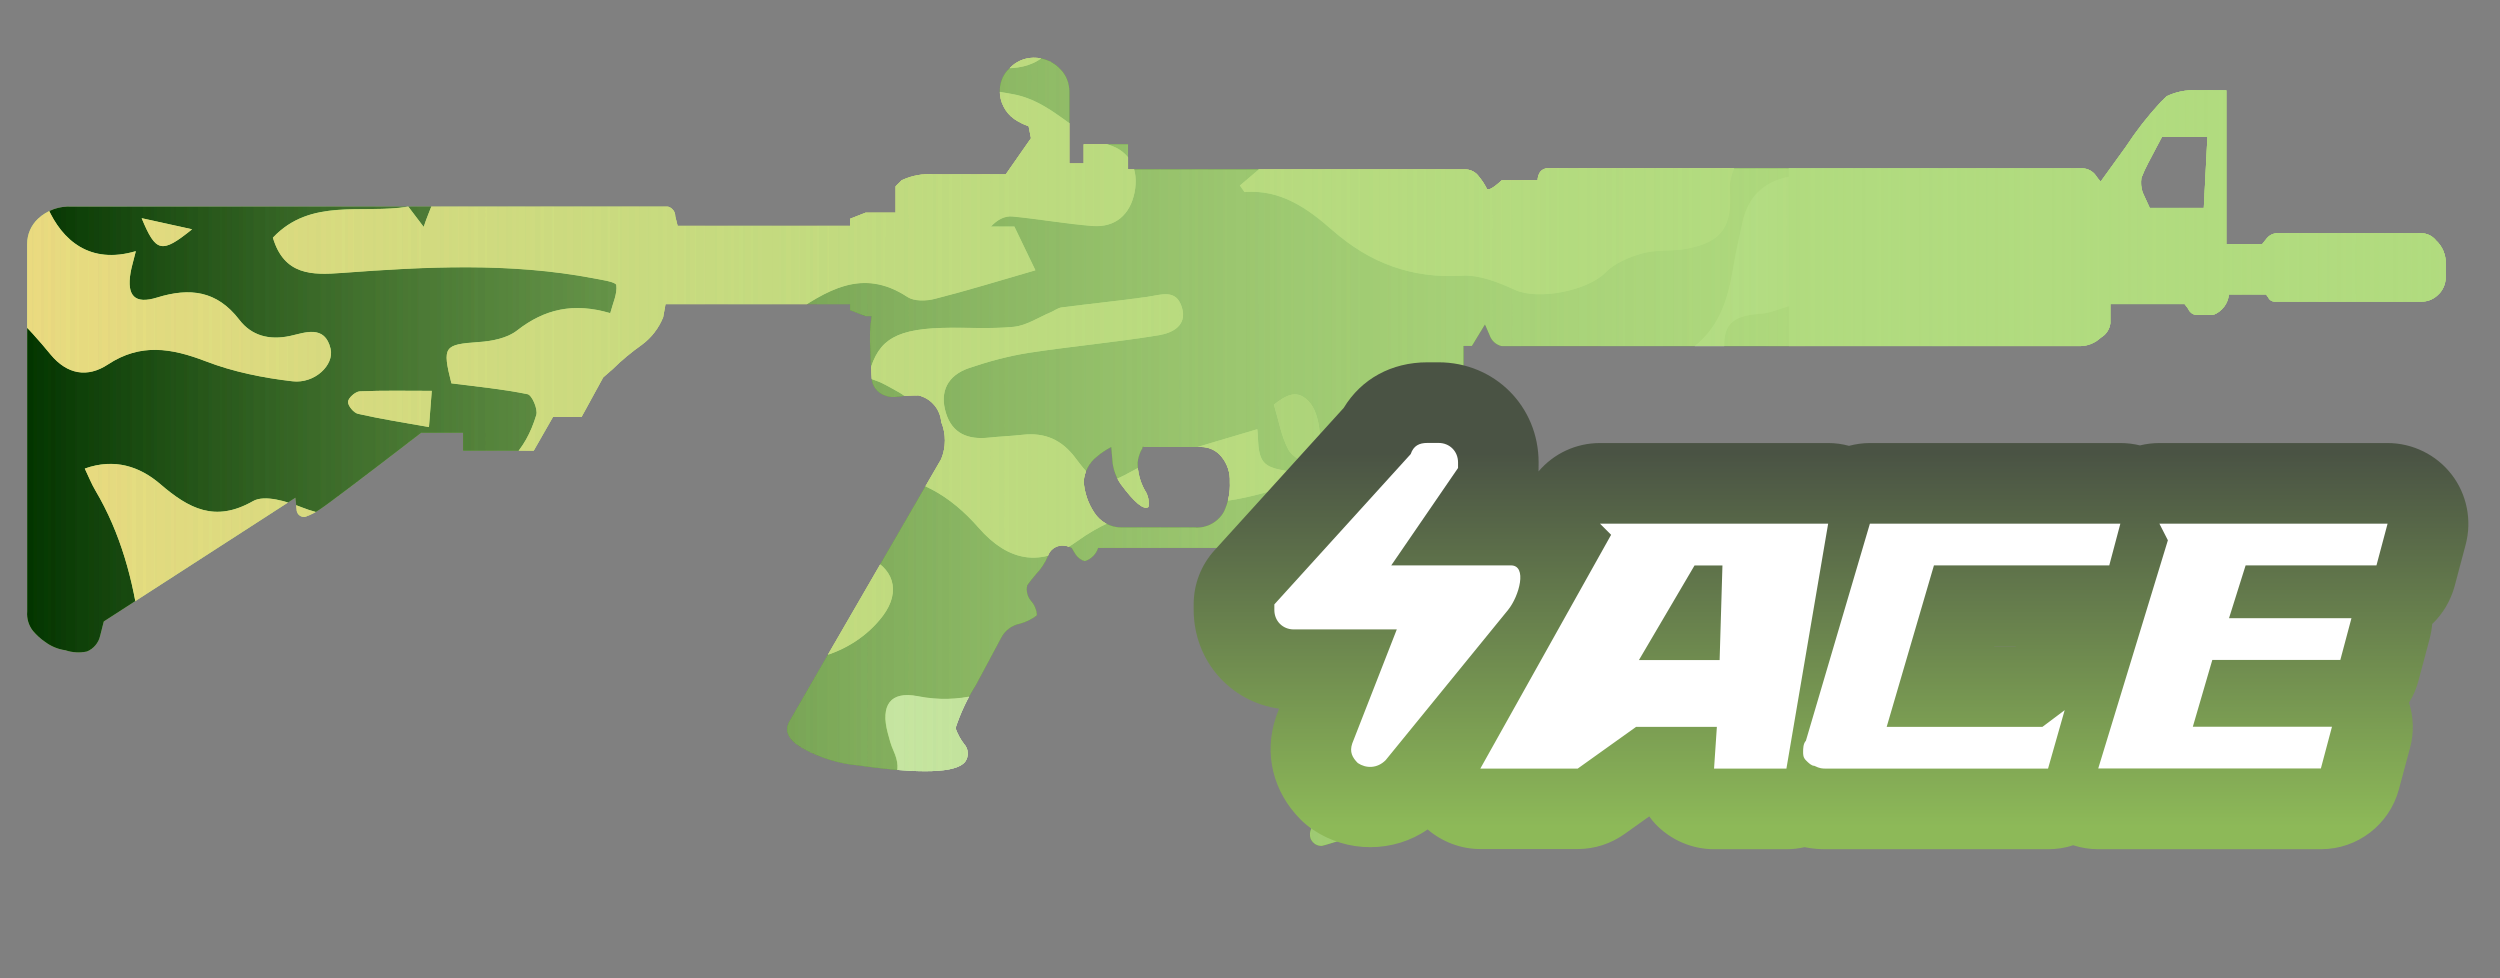 <?xml version="1.0" encoding="utf-8"?>
<!-- Generator: Adobe Illustrator 16.0.0, SVG Export Plug-In . SVG Version: 6.00 Build 0)  -->
<!DOCTYPE svg PUBLIC "-//W3C//DTD SVG 1.1//EN" "http://www.w3.org/Graphics/SVG/1.1/DTD/svg11.dtd">
<svg version="1.1" id="case1" xmlns="http://www.w3.org/2000/svg" xmlns:xlink="http://www.w3.org/1999/xlink" x="0px" y="0px"
	 width="92px" height="36px" viewBox="0 0 92 36" enable-background="new 0 0 92 36" xml:space="preserve">
<rect x="0" y="0" width="92" height="36" fill="#808080" stroke="none"/>
<path id="m4a1" fill="#B1DB7F" d="M45.258,17.73c0.016-0.336-0.094-0.667-0.309-0.927c-0.183-0.226-0.458-0.356-0.748-0.354h-2.116
	c-0.029-0.029-0.044-0.015-0.044,0.044c-0.098,0.161-0.158,0.343-0.177,0.531c-0.001,0.356,0.09,0.706,0.264,1.016
	c0.123,0.181,0.17,0.402,0.133,0.618c-0.175,0.117-0.513-0.162-1.014-0.84c-0.174-0.247-0.281-0.537-0.308-0.838l-0.044-0.53
	c-0.19,0.096-0.368,0.215-0.53,0.354c-0.288,0.225-0.465,0.563-0.485,0.928c0.031,0.411,0.169,0.807,0.4,1.148
	c0.215,0.327,0.579,0.526,0.97,0.531h2.689c0.448,0.042,0.879-0.185,1.1-0.576C45.202,18.491,45.277,18.111,45.258,17.73z
	 M79.068,5.971c-0.1,0.186-0.188,0.377-0.264,0.573c-0.027,0.179-0.013,0.361,0.043,0.533l0.264,0.575H81.1l0.133-2.61h-1.674
	L79.068,5.971z M83.7,11.099c-0.091-0.002-0.175-0.053-0.218-0.132l-0.09-0.133h-1.367c-0.033,0.339-0.254,0.63-0.571,0.752h-0.663
	c-0.119-0.023-0.219-0.106-0.264-0.22l-0.133-0.177h-2.732v0.706c-0.027,0.223-0.158,0.42-0.354,0.532
	c-0.203,0.193-0.47,0.303-0.748,0.309H55.264c-0.207-0.048-0.375-0.199-0.443-0.4l-0.174-0.4l-0.484,0.795h-0.309v5.083l0.353,0.443
	c-0.065,0.16-0.192,0.287-0.353,0.354c-0.196,0.269-0.248,0.617-0.135,0.93c0.088,1,0.135,1.59,0.135,1.768
	c-0.004,0.532,0.025,1.063,0.088,1.592c0.088,0.354,0.222,0.854,0.399,1.5c0.205,0.767,0.603,2.123,1.191,4.066l0.22,0.133
	c0.088,0.117,0.044,0.223-0.131,0.311c-4.382,1.42-6.705,2.158-6.969,2.216c-0.166,0.011-0.32-0.076-0.4-0.222
	c-0.061-0.125-0.061-0.272,0-0.398c-0.081-0.556-0.215-1.104-0.4-1.634c-0.389-1.263-0.697-2.548-0.925-3.851
	c-0.22-1.182-0.354-2.379-0.399-3.58l0.043-1.193l-0.572-0.178v-0.481c-0.119,0.252-0.321,0.455-0.572,0.575H40.41
	c-0.074,0.23-0.255,0.412-0.486,0.484c-0.147-0.039-0.273-0.133-0.353-0.265l-0.132-0.22c-0.109-0.059-0.23-0.088-0.353-0.089
	c-0.244,0.005-0.458,0.166-0.529,0.399c-0.096,0.229-0.231,0.438-0.4,0.618c-0.125,0.142-0.244,0.289-0.354,0.443
	c-0.048,0.202,0.001,0.415,0.134,0.573c0.133,0.146,0.211,0.336,0.22,0.533c-0.184,0.144-0.394,0.248-0.618,0.309
	c-0.303,0.058-0.562,0.254-0.7,0.529c-0.028,0.06-0.336,0.633-0.925,1.726c-0.315,0.497-0.567,1.03-0.751,1.591
	c0.073,0.206,0.177,0.4,0.309,0.575c0.173,0.183,0.191,0.461,0.044,0.664c-0.324,0.411-1.632,0.456-3.923,0.132
	c-0.711-0.063-1.402-0.273-2.028-0.619c-0.529-0.294-0.707-0.617-0.529-0.972c0.267-0.472,2.133-3.698,5.6-9.681
	c0.181-0.439,0.181-0.933,0-1.372c-0.038-0.471-0.376-0.864-0.837-0.972c-0.25-0.001-0.501,0.014-0.75,0.045
	c-0.163,0.031-0.332,0.016-0.486-0.045c-0.286-0.095-0.481-0.361-0.486-0.662c-0.027-0.384-0.044-0.723-0.044-1.018
	c-0.037-0.413-0.022-0.828,0.044-1.237h-0.22l-0.573-0.222v-0.22h-6.793l-0.088,0.486c-0.165,0.407-0.439,0.759-0.794,1.018
	c-0.376,0.265-0.73,0.56-1.058,0.883l-0.353,0.309L21.4,15.346h-1.051l-0.708,1.239h-2.6v-0.66H15.5
	c-2.262,1.74-3.511,2.685-3.746,2.83c-0.164,0.112-0.342,0.202-0.53,0.267c-0.15,0.02-0.287-0.088-0.306-0.237
	c-0.001-0.011-0.002-0.019-0.002-0.028l-0.044-0.442l-7.053,4.555l-0.134,0.529c-0.059,0.26-0.239,0.474-0.484,0.576
	c-0.264,0.057-0.539,0.041-0.794-0.045c-0.272-0.037-0.531-0.145-0.75-0.31c-0.165-0.113-0.313-0.247-0.441-0.399
	C1.055,23.018,0.978,22.762,1,22.505V8.976C0.999,8.625,1.144,8.289,1.4,8.049c0.333-0.311,0.779-0.472,1.234-0.444h21.95
	c0.159,0.044,0.268,0.189,0.265,0.354c0.031,0.119,0.06,0.236,0.088,0.354h6.347V8.05l0.574-0.225h1.1v-0.97l0.221-0.22
	c0.371-0.175,0.781-0.251,1.19-0.22h2.644l0.927-1.328l-0.087-0.442c-0.188-0.064-0.365-0.154-0.529-0.265
	c-0.343-0.244-0.541-0.642-0.53-1.062c0.002-0.304,0.129-0.593,0.352-0.8c0.228-0.247,0.547-0.389,0.883-0.393
	c0.365-0.007,0.716,0.138,0.97,0.4c0.228,0.22,0.355,0.523,0.352,0.84v2.65h0.529V5.308h1.632v0.927h12.431
	c0.192,0.009,0.373,0.107,0.483,0.266c0.103,0.124,0.191,0.258,0.267,0.4c0.027,0.148,0.22,0.059,0.572-0.265h1.322
	c-0.003-0.076,0.014-0.151,0.044-0.22c0.056-0.145,0.199-0.235,0.354-0.221h19.658c0.192,0.009,0.373,0.106,0.485,0.265
	c0.052,0.079,0.109,0.153,0.177,0.221l0.926-1.282c0.379-0.58,0.807-1.127,1.276-1.636l0.222-0.219
	c0.342-0.165,0.721-0.241,1.1-0.221h1.1v5.655h1.323l0.177-0.22c0.088-0.104,0.215-0.167,0.353-0.176h5.288
	c0.224-0.007,0.436,0.091,0.574,0.265C89.889,9.072,90.02,9.394,90,9.725v0.448c0.011,0.271-0.104,0.53-0.311,0.705
	c-0.156,0.141-0.359,0.22-0.57,0.221H83.7z"/>
<g>
	<defs>
		<path id="m4a1_1_" d="M45.258,17.73c0.016-0.336-0.094-0.667-0.309-0.927c-0.183-0.226-0.458-0.356-0.748-0.354h-2.116
			c-0.029-0.029-0.044-0.015-0.044,0.044c-0.098,0.161-0.158,0.343-0.177,0.531c-0.001,0.356,0.09,0.706,0.264,1.016
			c0.123,0.181,0.17,0.402,0.133,0.618c-0.175,0.117-0.513-0.162-1.014-0.84c-0.174-0.247-0.281-0.537-0.308-0.838l-0.044-0.53
			c-0.19,0.096-0.368,0.215-0.53,0.354c-0.288,0.225-0.465,0.563-0.485,0.928c0.031,0.411,0.169,0.807,0.4,1.148
			c0.215,0.327,0.579,0.526,0.97,0.531h2.689c0.448,0.042,0.879-0.185,1.1-0.576C45.202,18.491,45.277,18.111,45.258,17.73z
			 M79.068,5.971c-0.1,0.186-0.188,0.377-0.264,0.573c-0.027,0.179-0.013,0.361,0.043,0.533l0.264,0.575H81.1l0.133-2.61h-1.674
			L79.068,5.971z M83.7,11.099c-0.091-0.002-0.175-0.053-0.218-0.132l-0.09-0.133h-1.367c-0.033,0.339-0.254,0.63-0.571,0.752
			h-0.663c-0.119-0.023-0.219-0.106-0.264-0.22l-0.133-0.177h-2.732v0.706c-0.027,0.223-0.158,0.42-0.354,0.532
			c-0.203,0.193-0.47,0.303-0.748,0.309H55.264c-0.207-0.048-0.375-0.199-0.443-0.4l-0.174-0.4l-0.484,0.795h-0.309v5.083
			l0.353,0.443c-0.065,0.16-0.192,0.287-0.353,0.354c-0.196,0.269-0.248,0.617-0.135,0.93c0.088,1,0.135,1.59,0.135,1.768
			c-0.004,0.532,0.025,1.063,0.088,1.592c0.088,0.354,0.222,0.854,0.399,1.5c0.205,0.767,0.603,2.123,1.191,4.066l0.22,0.133
			c0.088,0.117,0.044,0.223-0.131,0.311c-4.382,1.42-6.705,2.158-6.969,2.216c-0.166,0.011-0.32-0.076-0.4-0.222
			c-0.061-0.125-0.061-0.272,0-0.398c-0.081-0.556-0.215-1.104-0.4-1.634c-0.389-1.263-0.697-2.548-0.925-3.851
			c-0.22-1.182-0.354-2.379-0.399-3.58l0.043-1.193l-0.572-0.178v-0.481c-0.119,0.252-0.321,0.455-0.572,0.575H40.41
			c-0.074,0.23-0.255,0.412-0.486,0.484c-0.147-0.039-0.273-0.133-0.353-0.265l-0.132-0.22c-0.109-0.059-0.23-0.088-0.353-0.089
			c-0.244,0.005-0.458,0.166-0.529,0.399c-0.096,0.229-0.231,0.438-0.4,0.618c-0.125,0.142-0.244,0.289-0.354,0.443
			c-0.048,0.202,0.001,0.415,0.134,0.573c0.133,0.146,0.211,0.336,0.22,0.533c-0.184,0.144-0.394,0.248-0.618,0.309
			c-0.303,0.058-0.562,0.254-0.7,0.529c-0.028,0.06-0.336,0.633-0.925,1.726c-0.315,0.497-0.567,1.03-0.751,1.591
			c0.073,0.206,0.177,0.4,0.309,0.575c0.173,0.183,0.191,0.461,0.044,0.664c-0.324,0.411-1.632,0.456-3.923,0.132
			c-0.711-0.063-1.402-0.273-2.028-0.619c-0.529-0.294-0.707-0.617-0.529-0.972c0.267-0.472,2.133-3.698,5.6-9.681
			c0.181-0.439,0.181-0.933,0-1.372c-0.038-0.471-0.376-0.864-0.837-0.972c-0.25-0.001-0.501,0.014-0.75,0.045
			c-0.163,0.031-0.332,0.016-0.486-0.045c-0.286-0.095-0.481-0.361-0.486-0.662c-0.027-0.384-0.044-0.723-0.044-1.018
			c-0.037-0.413-0.022-0.828,0.044-1.237h-0.22l-0.573-0.222v-0.22h-6.793l-0.088,0.486c-0.165,0.407-0.439,0.759-0.794,1.018
			c-0.376,0.265-0.73,0.56-1.058,0.883l-0.353,0.309L21.4,15.346h-1.051l-0.708,1.239h-2.6v-0.66H15.5
			c-2.262,1.74-3.511,2.685-3.746,2.83c-0.164,0.112-0.342,0.202-0.53,0.267c-0.15,0.02-0.287-0.088-0.306-0.237
			c-0.001-0.011-0.002-0.019-0.002-0.028l-0.044-0.442l-7.053,4.555l-0.134,0.529c-0.059,0.26-0.239,0.474-0.484,0.576
			c-0.264,0.057-0.539,0.041-0.794-0.045c-0.272-0.037-0.531-0.145-0.75-0.31c-0.165-0.113-0.313-0.247-0.441-0.399
			C1.055,23.018,0.978,22.762,1,22.505V8.976C0.999,8.625,1.144,8.289,1.4,8.049c0.333-0.311,0.779-0.472,1.234-0.444h21.95
			c0.159,0.044,0.268,0.189,0.265,0.354c0.031,0.119,0.06,0.236,0.088,0.354h6.347V8.05l0.574-0.225h1.1v-0.97l0.221-0.22
			c0.371-0.175,0.781-0.251,1.19-0.22h2.644l0.927-1.328l-0.087-0.442c-0.188-0.064-0.365-0.154-0.529-0.265
			c-0.343-0.244-0.541-0.642-0.53-1.062c0.002-0.304,0.129-0.593,0.352-0.8c0.228-0.247,0.547-0.389,0.883-0.393
			c0.365-0.007,0.716,0.138,0.97,0.4c0.228,0.22,0.355,0.523,0.352,0.84v2.65h0.529V5.308h1.632v0.927h12.431
			c0.192,0.009,0.373,0.107,0.483,0.266c0.103,0.124,0.191,0.258,0.267,0.4c0.027,0.148,0.22,0.059,0.572-0.265h1.322
			c-0.003-0.076,0.014-0.151,0.044-0.22c0.056-0.145,0.199-0.235,0.354-0.221h19.658c0.192,0.009,0.373,0.106,0.485,0.265
			c0.052,0.079,0.109,0.153,0.177,0.221l0.926-1.282c0.379-0.58,0.807-1.127,1.276-1.636l0.222-0.219
			c0.342-0.165,0.721-0.241,1.1-0.221h1.1v5.655h1.323l0.177-0.22c0.088-0.104,0.215-0.167,0.353-0.176h5.288
			c0.224-0.007,0.436,0.091,0.574,0.265C89.889,9.072,90.02,9.394,90,9.725v0.448c0.011,0.271-0.104,0.53-0.311,0.705
			c-0.156,0.141-0.359,0.22-0.57,0.221H83.7z"/>
	</defs>
	<clipPath id="m4a1_5_">
		<use xlink:href="#m4a1_1_"  overflow="visible"/>
	</clipPath>
	<g clip-path="url(#m4a1_5_)">
		<g>
			<g>
				<path fill="#033500" d="M23.912,31.275c-0.508,0-1.016,0-1.523,0c-0.962-0.195-1.925-0.396-3.081-0.629
					c-0.092,0.104-0.316,0.365-0.541,0.629c-4.574,0-9.147,0-13.721,0c-0.277-0.461-0.643-0.895-0.798-1.396
					c-0.098-0.313,0.119-0.726,0.195-1.094c0.338,0.081,0.689,0.128,1.01,0.255c0.158,0.063,0.259,0.271,0.386,0.411
					c0.571,0.633,0.943,0.422,1.261-0.294c-0.311-0.223-0.584-0.417-1.002-0.717c1.415-0.545,1.932-1.512,1.884-2.938
					c-0.012-0.35,0.739-0.859,1.234-1.054c0.57-0.222,1.256-0.122,1.872-0.257c0.819-0.178,1.796-0.027,2.474-1.102
					c-0.479-0.16-0.853-0.352-1.246-0.406c-0.562-0.086-1.154,0-1.7-0.131c-0.363-0.088-0.958-0.449-0.942-0.646
					c0.04-0.474,0.255-1.146,0.616-1.343c1.44-0.782,3.218-0.51,4.385,0.094c1.223,0.633,2.229,0.672,3.375,0.469
					c2.883-0.508,5.544-0.302,7.77,1.896c0.438,0.435,1.043,0.729,1.619,0.979c1.744,0.752,3.928,0.148,5.049-1.34
					c0.693-0.918,0.39-1.805-0.635-2.198c-0.687-0.265-1.623-0.589-1.864-1.144c-0.403-0.924-0.923-1.157-1.8-1.141
					c-1.238,0.022-2.081-0.734-2.223-1.992c-0.083-0.732-0.17-1.487-0.078-2.207c0.042-0.338,0.459-0.69,0.788-0.913
					c0.769-0.524,1.607-0.947,2.382-1.462c1.347-0.9,2.661-1.786,4.336-0.681c0.249,0.163,0.691,0.152,1.007,0.07
					c1.209-0.307,2.403-0.677,3.702-1.052c-0.229-0.477-0.493-1.025-0.774-1.608c-0.294,0-0.579,0-0.863,0
					c0.244-0.265,0.52-0.396,0.782-0.373c0.985,0.093,1.963,0.271,2.948,0.349c0.855,0.068,1.392-0.419,1.556-1.229
					c0.163-0.81-0.139-1.511-0.947-1.753c-1.313-0.391-2.096-1.636-3.6-1.877C36.257,3.3,35.592,3.015,34.953,3.93
					c-0.468-0.502-0.553-0.957,0-1.308c0.239-0.152,0.608-0.131,0.918-0.133c1.081-0.008,2.205,0.279,2.975-0.92
					c0.189-0.292,0.861-0.288,1.318-0.389c0.365-0.082,0.776-0.042,1.102-0.195c0.313-0.146,0.539-0.471,0.805-0.718
					c-0.342-0.143-0.688-0.403-1.029-0.399c-0.562,0.004-1.118,0.206-1.684,0.278c-0.744,0.094-1.334-0.274-1.386-0.975
					c-0.03-0.41,0.345-0.984,0.708-1.25c0.368-0.269,0.942-0.284,1.433-0.35c0.687-0.091,1.385-0.083,2.066-0.198
					c0.635-0.108,0.566-0.539,0.223-0.893c-0.205-0.212-0.545-0.428-0.814-0.416c-1.453,0.065-2.912,0.131-4.346,0.35
					c-0.502,0.078-1.09,0.494-1.372,0.928c-0.659,1.014-1.58,1.431-2.674,1.785c-0.574,0.186-1.189,0.78-1.427,1.342
					c-0.369,0.87-0.901,1.259-1.777,1.275c-0.857,0.016-1.717-0.041-2.569,0.021c-0.284,0.021-0.548,0.312-0.821,0.479
					c0.208,0.186,0.444,0.349,0.62,0.561c0.298,0.361,0.559,0.75,0.835,1.129c-0.34,0.233-0.654,0.553-1.031,0.668
					c-0.299,0.091-0.678-0.05-1.014-0.121c-0.779-0.167-1.541-0.656-2.35-0.037c-0.107,0.084-0.397-0.08-0.605-0.116
					c-0.259-0.046-0.521-0.081-0.782-0.114c-0.611-0.076-1.22-0.186-1.833-0.215c-0.739-0.037-1.92-0.286-2.14,0.055
					c-0.631,0.979-2.167,1.172-2.196,2.641c-0.009,0.504-0.302,1.001-0.514,1.653c-0.221-0.292-0.39-0.514-0.566-0.747
					c-1.682,0.283-3.585-0.339-4.983,1.143c0.414,1.389,1.444,1.379,2.535,1.297c3.097-0.232,6.195-0.39,9.275,0.199
					c0.295,0.057,0.812,0.13,0.828,0.249c0.042,0.32-0.129,0.667-0.223,1.033c-1.355-0.399-2.422-0.15-3.43,0.638
					c-0.36,0.283-0.922,0.393-1.402,0.425c-1.284,0.092-1.357,0.152-1.014,1.519c0.912,0.119,1.868,0.208,2.803,0.399
					c0.162,0.033,0.386,0.55,0.321,0.765c-0.388,1.3-1.201,2.202-2.594,2.478c-0.769,0.152-1.635,0.15-2.28,0.524
					c-1.235,0.714-2.398,0.934-3.748,0.401c-0.56-0.224-1.377-0.475-1.802-0.232c-1.397,0.797-2.364,0.275-3.409-0.623
					c-0.759-0.654-1.69-0.964-2.782-0.575c0.142,0.297,0.245,0.559,0.386,0.798c0.936,1.58,1.397,3.309,1.64,5.111
					c0.197,1.465-0.619,2.27-2.069,1.981c-0.492-0.095-0.987-0.223-1.452-0.409c-0.53-0.214-0.993-0.352-1.438,0.168
					c-0.445,0.519-0.271,0.981,0.04,1.467c0.418,0.66,0.351,1.14-0.516,1.289c0-5.398,0-10.795,0-16.195
					c0.274,0.041,0.631-0.014,0.804,0.141c0.492,0.438,0.927,0.944,1.35,1.455c0.609,0.732,1.355,0.858,2.105,0.363
					c1.206-0.795,2.343-0.602,3.601-0.118c1.011,0.39,2.11,0.611,3.19,0.736c0.821,0.096,1.543-0.6,1.405-1.194
					c-0.212-0.903-0.962-0.588-1.483-0.475c-0.783,0.171-1.433-0.014-1.876-0.593c-0.827-1.076-1.821-1.19-3.026-0.819
					c-0.822,0.256-1.12-0.061-0.977-0.914c0.034-0.2,0.095-0.395,0.194-0.793C3.312,9.739,2.289,8.85,1.75,7.632
					C1.297,6.615,0.728,6.24-0.289,6.31c0-1.333,0-2.667,0-4.001c0.447-0.475,1.054-0.874,0.783-1.734
					C0.242,0.519-0.024,0.461-0.289,0.403c0-0.762,0-1.525,0-2.287c1.08,0.322,2.161,0.643,3.242,0.964
					c1.556-1.301,2.943-0.736,4.289,0.379c0.088,0.072,0.243,0.06,0.362,0.102C8.341-0.175,8.201,0.436,8,0.904
					C7.806,1.348,7.394,1.479,6.91,1.087C6.28,0.578,5.586,0.574,4.889,1.024c-1.29,0.835-2.59,1.654-3.941,2.516
					c0.567,0.944,1.036,1.726,1.57,2.617C3.994,4.699,5.581,3.661,7.665,5.06C7.481,4.748,7.297,4.438,7.039,4.002
					c1.23-0.408,2.372-0.881,3.56-1.15c1.167-0.267,2.378-0.349,3.575-0.461c0.332-0.031,0.68,0.124,1.023,0.187
					c0.229,0.042,0.46,0.073,0.749,0.118c0.007-0.941-0.662-1.143-1.203-1.502c-0.589-0.393-1.149-0.852-1.643-1.358
					c-0.857-0.879-1.644-1.829-2.488-2.722c-0.158-0.167-0.468-0.318-0.678-0.285c-1.035,0.16-1.788-0.2-2.25-1.209
					C7.157-3.273,6.931-3.212,5.898-3.796c-1.329-0.753-1.544-0.72-2.601,0.392C3.101-3.197,2.844-3.03,2.704-2.792
					C2.275-2.06,1.832-1.811,1.06-2.425C0.717-2.697,0.167-2.708-0.289-2.837c0-3.621,0-7.242,0-10.863
					c0.145,0,0.29-0.001,0.436-0.001c1.026-0.648,2.055-1.034,3.216-0.259c0.188,0.126,0.555-0.044,0.834-0.021
					c0.894,0.076,1.832,0.036,2.663,0.312c0.685,0.227,1.166,0.253,1.689-0.229c0.679-0.625,1.227-0.443,1.883,0.166
					c0.768,0.711,1.694,1.249,2.552,1.861c0.084-0.042,0.167-0.084,0.251-0.126c-0.42-1.681,1.833-2.364,1.419-4.179
					c-0.26,0.287-0.438,0.483-0.775,0.856c0.225-0.536,0.354-0.845,0.5-1.19c-0.231-0.163-0.429-0.313-0.637-0.448
					c-1.327-0.854-2.519-1.785-2.664-3.558c-0.019-0.231-0.547-0.482-0.883-0.612c-0.634-0.247-1.341-0.332-1.934-0.645
					c-0.275-0.144-0.51-0.679-0.475-1.006c0.029-0.26,0.483-0.651,0.771-0.671c0.743-0.051,1.497,0.063,2.246,0.125
					c0.716,0.063,1.44,0.253,2.142,0.185c0.696-0.067,1.084-0.688,0.822-1.323c-0.128-0.311-0.77-0.555-1.188-0.568
					c-0.68-0.021-1.366,0.229-2.052,0.252c-0.754,0.026-1.068-0.483-0.832-1.195c0.364-1.102,1.398-1.656,2.675-1.394
					c0.854,0.175,1.696,0.407,2.474,0.597c-0.117,0.303-0.231,0.599-0.344,0.894c0.314,0.102,0.624,0.267,0.945,0.29
					c0.503,0.038,1.039,0.077,1.516-0.054c2.401-0.655,4.633-0.165,6.833,0.832c1.837,0.832,3.785,1.38,5.803,1.265
					c0.995-0.057,1.989-0.526,2.929-0.934c0.264-0.115,0.479-0.688,0.447-1.025c-0.023-0.247-0.485-0.455-0.753-0.678
					c-0.706-0.594-1.51-1.106-2.088-1.805c-0.471-0.568-0.79-0.759-1.327-0.268c0.12,0.234,0.26,0.443,0.318,0.674
					c0.012,0.048-0.27,0.193-0.43,0.259c-0.337,0.139-0.737,0.185-1.016,0.395c-0.644,0.482-1.296,0.47-1.954,0.139
					c-0.848-0.425-1.673-0.894-2.494-1.367c-0.987-0.571-1.044-1.006-0.299-1.836c0.16-0.178,0.263-0.408,0.404-0.631
					c0.622,0.923,1.497,0.918,2.058,0.009c0.358-0.582,0.679-0.997,1.508-0.667c0.335,0.134,1.087-0.065,1.254-0.348
					c0.604-1.024,1.446-1.246,2.544-1.254c1.125-0.007,2.092,0.705,2.381,1.789c0.126,0.479,0.525,1.011,0.952,1.26
					c1.154,0.67,1.187,0.616,0.552,1.909c0.431,0.062,0.831,0.107,1.227,0.177c0.992,0.175,2.052,0.197,2.956,0.584
					c1.07,0.458,1.973,0.448,2.98-0.063c1.096-0.555,2.248-0.997,3.357-1.524c0.711-0.336,1.446-0.663,2.067-1.133
					c0.828-0.628,1.013-1.613,0.58-2.267c0.385-0.178,0.771-0.358,1.157-0.539c-0.391-0.766-0.84-0.685-1.25-0.254
					c-0.166-0.263-0.273-0.624-0.428-0.644c-0.879-0.114-0.75-0.679-0.641-1.26c6.396,0,12.795,0,19.246,0c0,4.192,0,8.384,0,12.577
					c-0.148,0.025-0.33,0.007-0.448,0.083c-0.338,0.216-0.646,0.472-0.97,0.711c0.268,0.177,0.523,0.374,0.803,0.525
					c0.188,0.101,0.411,0.14,0.615,0.206c0,1.715,0,3.43,0,5.146c-0.564,0.024-1.139,0.003-1.695,0.086
					c-0.926,0.139-1.854,0.301-2.755,0.551c-0.248,0.069-0.573,0.493-0.557,0.731c0.021,0.247,0.375,0.534,0.647,0.679
					c0.264,0.139,0.608,0.177,0.916,0.157c1.148-0.078,2.297-0.196,3.441-0.3c0,4.701,0,9.401,0,14.103
					c-0.59-0.171-1.191-0.31-1.77-0.521c-0.529-0.193-1.006-0.561-1.545-0.68c-1.086-0.241-2.205-0.344-3.302-0.553
					c-0.267-0.051-0.502-0.289-0.749-0.441c0.155-0.246,0.25-0.601,0.471-0.718c1.045-0.557,2.109-0.475,3.197,0.09
					c0.356-0.66,0.707-1.31,1.16-2.146c-0.967-0.075-1.744-0.12-2.518-0.202c-0.448-0.047-0.926-0.081-1.334-0.255
					c-1.074-0.462-1.17-0.45-1.67,0.861c-0.782-0.414-1.558-0.783-2.287-1.222c-0.723-0.435-1.4-0.941-1.984-1.339
					c-0.063,0.48,0,1.012-0.229,1.337c-0.146,0.209-0.727,0.148-1.108,0.146c-0.17-0.001-0.333-0.175-0.511-0.24
					c-0.926-0.336-1.854-0.662-2.784-0.991c-0.065,0.133-0.132,0.266-0.195,0.399c0.411,0.304,0.815,0.618,1.235,0.91
					c0.724,0.505,1.581,0.887,2.152,1.526c0.594,0.662,0.905,1.582,2.088,1.477c-0.472,0.135-0.916,0.182-1.246,0.011
					c-1.149-0.595-2.245-1.291-3.394-1.888c-0.296-0.152-0.721-0.16-1.058-0.093c-0.581,0.117-0.67-0.093-0.6-0.601
					c0.105-0.755-0.297-0.756-0.896-0.527c0.479,0.705,0.246,1.053-0.501,1.192c-0.496,0.093-1.037,0.163-1.453,0.414
					C44.654-3.434,44.172-2.9,44.24-2.641c0.201,0.742,0.496,1.587,1.039,2.076c0.729,0.655,0.645,1.121,0.133,1.746l0.023-0.021
					c-0.545,0.679-1.246,0.885-2.106,0.82c-0.302-0.023-0.627,0.28-0.943,0.434c0.271,0.269,0.494,0.654,0.819,0.777
					C43.6,3.339,44.08,3.3,44.52,3.284c1.383-0.047,2.475,0.616,3.65,1.379c-0.907,0.772-1.729,1.469-2.546,2.166
					c0.06,0.08,0.112,0.161,0.169,0.24c1.334-0.107,2.327,0.606,3.232,1.402c1.386,1.215,2.924,1.788,4.781,1.676
					c0.641-0.036,1.336,0.246,1.945,0.524c0.859,0.39,2.673,0.027,3.325-0.642c0.342-0.35,0.88-0.569,1.37-0.707
					c0.511-0.141,1.078-0.063,1.604-0.164c1.333-0.25,1.692-0.825,1.598-2.193c-0.024-0.355,0.188-1.001,0.4-1.052
					c1.186-0.282,1.398-1.148,1.527-2.139c0.048-0.364,0.167-0.721,0.25-1.08c0,1.269,0,2.541,0,3.812
					c-0.938,0.188-1.508,0.751-1.705,1.688c-0.112,0.526-0.239,1.048-0.326,1.577c-0.188,1.141-0.477,2.219-1.449,2.983
					c-0.191,0.15-0.445,0.417-0.422,0.603c0.053,0.452,0.197,0.914,0.417,1.314c0.084,0.155,0.617,0.274,0.687,0.191
					c0.266-0.314,0.479-0.701,0.602-1.095c0.063-0.206-0.139-0.478-0.162-0.724c-0.111-1.068,0.229-1.423,1.309-1.493
					c0.356-0.023,0.703-0.183,1.055-0.281c0,5.464,0,10.928,0,16.389c-1.002,0.253-1.268-0.565-1.715-1.155
					c-0.252-0.332-0.637-0.899-0.867-0.854c-0.967,0.174-1.9,0.526-2.828,0.86c-0.123,0.046-0.146,0.357-0.214,0.54
					c0.442,0.09,0.815,0.139,1.169,0.254c0.73,0.236,1.385,0.809,1.057,1.516c-0.4,0.854-0.14,1.646-0.22,2.463
					c-5.147,0-10.291,0-15.438,0c0.652-0.342,1.275-0.887,1.963-0.986c1.43-0.207,2.894-0.199,4.342-0.238
					c1.324-0.035,2.347-0.668,3.57-1.609c-1.307,0.117-2.147-0.041-2.205-1.344c-0.01-0.199-0.42-0.451-0.69-0.551
					c-0.469-0.171-0.974-0.326-1.466-0.339c-0.628-0.017-0.66-0.351-0.604-0.81c0.084-0.695,0.606-0.881,1.166-0.854
					c0.973,0.053,1.956,0.127,2.908,0.313c2.082,0.412,3.197-0.162,3.566-2.074c-0.563-0.137-1.137-0.266-1.705-0.408
					c-0.426-0.104-0.906-0.137-1.252-0.367c-0.684-0.453-1.289-1.021-1.795-1.438c0.123-0.48,0.537-1.154,0.351-1.539
					c-0.336-0.7-1.062-0.393-1.678-0.125c0.179,0.391,0.336,0.738,0.608,1.343c-0.627-0.099-1.053-0.069-1.379-0.233
					c-1.105-0.561-1.094-0.584-1.563,0.631c-0.708,1.826-1.468,2.345-3.343,2.314c-0.824-0.011-1.651-0.033-2.477,0.01
					c-0.563,0.027-1.135,0.104-1.671,0.262c-0.917,0.279-1.103,0.932-0.56,1.728c0.177,0.255,0.352,0.513,0.617,0.897
					c-0.856,0.197-1.584,0.416-2.328,0.527c-0.792,0.117-1.315,0.361-1.226,1.312c0.073,0.749-0.41,0.963-1.085,0.97
					c-0.765,0.014-0.941-0.428-0.83-1.041c0.092-0.514,0.296-1.006,0.435-1.509c0.135-0.496,0.249-0.995,0.433-1.733
					c-0.565,0.223-0.806,0.291-1.018,0.41c-1.274,0.709-2.572,1.127-4.084,0.827c-1.021-0.198-1.38,0.331-1.106,1.36
					c0.057,0.217,0.113,0.433,0.205,0.634c0.375,0.827,0.037,1.284-0.776,1.438c-0.394,0.075-0.809,0.037-1.215,0.059
					c-0.868,0.041-1.735,0.104-2.604,0.124c-0.347,0.006-0.695-0.089-1.042-0.138c-0.506,0.069-1.451,0.322-1.476,0.646
					C25.67,31.025,24.671,30.954,23.912,31.275z M39.354-16.28c-0.506-0.012-1.013-0.015-1.519-0.039
					c-1.125-0.052-2.171,0.039-2.434,1.039c-0.736,0.209-1.301,0.232-1.689,0.507c-0.968,0.688-1.977,0.949-3.135,0.706
					c-0.494-0.104-0.998-0.164-1.499-0.226c-2.19-0.268-4.439-0.16-6.527-1.093c-0.346-0.154-0.873-0.159-1.218-0.009
					c-1.118,0.486-2.135,0.152-3.194-0.166c-0.506-0.151-0.937-0.043-1.19,0.594c-0.238,0.6-0.706,1.104-1.054,1.665
					c-0.351,0.563-0.678,1.14-0.965,1.625c1.021,0.124,1.914,0.183,2.786,0.351c0.915,0.176,1.805,0.469,2.711,0.691
					c0.487,0.119,1.021,0.118,1.464,0.32c0.286,0.13,0.643,0.559,0.61,0.808c-0.033,0.26-0.462,0.583-0.775,0.667
					c-0.445,0.122-0.942,0.054-1.417,0.061c-1.293,0.019-1.536,0.359-0.964,1.612c-1.077,0.229-2.122,0.45-3.167,0.672
					c0.012,0.146,0.023,0.293,0.035,0.439c0.689,0.102,1.377,0.203,2.148,0.317c0,0.447,0,0.898,0,1.457
					c1.685-0.36,2.899,0.451,4.072,1.356c1.288,0.993,2.804,1.208,4.359,1.44c2.12,0.313,3.654-1.24,5.563-1.571
					c0.501-0.086,0.44-0.631,0.047-0.863c-0.29-0.17-0.738-0.236-1.063-0.151c-0.887,0.23-1.73,0.631-2.62,0.829
					c-0.349,0.078-0.818-0.139-1.154-0.35c-0.167-0.105-0.301-0.622-0.204-0.729c0.246-0.271,0.627-0.421,0.963-0.603
					c0.074-0.04,0.2,0.021,0.28-0.015c0.242-0.106,0.632-0.201,0.67-0.366c0.045-0.204-0.144-0.574-0.34-0.697
					c-0.529-0.331-1.103-0.603-1.684-0.834c-0.556-0.221-1.21-0.26-1.695-0.572c-0.384-0.248-0.892-0.919-0.786-1.172
					c0.167-0.404,0.825-0.897,1.224-0.855c0.917,0.094,1.833,0.415,2.692,0.781c0.869,0.371,1.632,0.992,2.504,1.351
					c2.478,1.02,4.796,0.662,6.135-1.666c0.424-0.737,0.878-0.901,1.582-0.78c0.361,0.062,0.707,0.218,1.068,0.286
					c0.452,0.087,1.036,0.333,1.35,0.148c1.016-0.594,2.103-0.302,3.139-0.481c0.753-0.129,1.462-0.514,2.191-0.785
					c-0.037-0.125-0.074-0.25-0.112-0.376c-0.667-0.248-1.242,1.307-1.851,0.396c0.899-0.657,1.776-1.289,2.643-1.934
					c0.416-0.309,0.725-0.448,1.037,0.175c0.148,0.294,0.556,0.553,0.894,0.643c1.552,0.409,3.082,0.701,4.183,2.136
					c0.686,0.894,1.877,1.139,3.025,0.978c1-0.141,1.979-0.436,2.979-0.573c0.795-0.108,0.556-0.744,0.655-1.171
					c0.021-0.092-0.479-0.426-0.754-0.449c-0.789-0.063-1.589,0.004-2.383-0.033c-1.992-0.094-2.771-1.458-1.841-3.191
					c0.124-0.231,0.231-0.47,0.379-0.765c-1.794-0.191-3.836,0.603-4.649-1.705c-0.336,0-0.616,0-0.912,0
					c-0.229,0.804-0.461,1.608-0.69,2.416c-0.366,1.292-1.565,0.43-2.271,0.865c-0.146,0.089-0.383,0.085-0.561,0.041
					c-0.357-0.092-0.826-0.136-1.027-0.381c-0.761-0.929-1.617-1.065-2.703-0.663c-0.543,0.201-1.42-0.596-1.135-0.886
					c0.955-0.97,0.83-1.952,0.338-3.032c-0.037-0.081,0.025-0.206,0.055-0.389c-0.402,0.033-0.844-0.064-0.996,0.104
					c-0.592,0.654-1.091,1.392-1.625,2.098L39.354-16.28z M45.273-24.759c-0.683,0.318-1.138,0.673-1.625,0.724
					c-0.732,0.075-1.267,0.238-1.24,1.075c0.027,0.798,0.287,1.363,1.26,1.466c0.43,0.046,1.136,0.504,1.158,0.817
					c0.057,0.757,0.395,1.201,0.908,1.67c0.801,0.733,0.748,1.091-0.121,1.712c0.863,0.487,1.798,0.606,2.797,0.184
					c1.779-0.754,3.553-1.047,5.434-0.354c0.348,0.127,1.085,0.027,1.203-0.199c0.753-1.441,1.928-1.86,3.469-1.901
					c1.078-0.028,2.139-0.46,3.223-0.592c0.899-0.109,1.117-0.349,1.011-1.276c-0.035-0.313,0.19-0.687,0.38-0.982
					c0.132-0.21,0.396-0.336,0.923-0.75c-2.228-0.091-3.218-1.008-2.729-3.094c-0.506-0.036-0.91-0.009-1.282-0.109
					c-0.39-0.107-0.961-0.252-1.071-0.531c-0.277-0.722-0.798-0.668-1.375-0.731c-0.742-0.081-1.477-0.269-2.301-0.428
					c-0.607,0.425-1.409,0.982-2.205,1.546c-0.592,0.42-1.195,0.829-1.757,1.29c-0.164,0.136-0.329,0.506-0.259,0.643
					c0.106,0.203,0.424,0.403,0.656,0.414c0.596,0.026,1.224,0.037,1.795-0.109c1.627-0.415,3.135-0.101,4.563,0.666
					c0.285,0.152,0.632,0.584,0.597,0.835c-0.043,0.281-0.451,0.594-0.768,0.723c-0.364,0.151-0.807,0.16-1.213,0.153
					c-1.283-0.019-2.258,0.415-2.883,1.619c-0.193,0.376-0.643,0.747-1.047,0.868c-1.472,0.439-2.984,0.577-4.479,0.106
					c-0.271-0.086-0.607-0.528-0.605-0.802c0.012-1.422,0.049-1.438-1.34-1.812c-0.767-0.205-1.109-0.668-1.078-1.449
					C45.288-23.827,45.273-24.285,45.273-24.759z M46.268,15.795c-1.094,0.328-2.224,0.655-3.348,1.006
					c-0.391,0.124-0.777,0.276-1.137,0.471c-1.192,0.665-1.395,0.672-2.201-0.409c-0.519-0.693-1.144-0.956-1.97-0.86
					c-0.408,0.045-0.822,0.06-1.231,0.104c-0.748,0.079-1.336-0.142-1.571-0.905c-0.247-0.801,0.074-1.392,0.848-1.656
					c0.714-0.243,1.452-0.443,2.196-0.56c1.594-0.244,3.205-0.388,4.794-0.65c0.471-0.079,1.054-0.339,0.844-1.025
					c-0.211-0.693-0.772-0.456-1.274-0.385c-1.05,0.148-2.105,0.253-3.157,0.39c-0.139,0.019-0.267,0.124-0.403,0.18
					c-0.447,0.187-0.885,0.483-1.347,0.532c-0.875,0.088-1.764,0.015-2.647,0.041c-1.917,0.053-2.422,0.583-2.722,1.833
					c0.204,0.082,0.422,0.139,0.611,0.246c0.299,0.167,0.85,0.437,0.821,0.538c-0.104,0.388-0.354,0.762-0.63,1.072
					c-0.202,0.226-0.559,0.306-0.79,0.513c-0.275,0.251-0.489,0.568-0.855,1.008c0.538,0.095,0.808,0.175,1.08,0.185
					c1.588,0.057,2.793,0.769,3.838,1.964c1.09,1.244,2.293,1.459,3.631,0.484c1.54-1.116,3.19-1.374,5.004-1.44
					c1.101-0.042,2.188-0.455,3.281-0.699c-0.018-0.115-0.031-0.227-0.048-0.344c-0.469-0.122-1.089-0.107-1.364-0.409
					C46.247,16.72,46.318,16.104,46.268,15.795z M36.685-20.348c-0.093-0.026-0.293-0.112-0.499-0.134
					c-1.976-0.204-3.955-0.385-5.931-0.598c-0.874-0.094-1.737-0.291-2.612-0.362c-1.115-0.091-2.167,0.135-2.887,1.085
					c-0.594,0.786-0.159,1.756,0.794,1.799c0.215,0.01,0.487-0.346,0.652-0.292c0.764,0.249,1.595,0.457,2.225,0.92
					c0.993,0.729,1.928,0.661,2.925,0.183C33.132-18.6,34.901-19.476,36.685-20.348z M61.641,24.484
					c1.108-1.78,1.115-2.172-0.072-3.449c-0.236-0.26-0.793-0.549-0.985-0.439c-0.313,0.176-0.589,0.659-0.62,1.032
					C59.852,22.904,60.591,23.749,61.641,24.484z M15.889,14.384c-0.916,0-1.785-0.02-2.649,0.018
					c-0.16,0.007-0.423,0.24-0.432,0.382c-0.01,0.146,0.21,0.412,0.371,0.446c0.841,0.189,1.696,0.324,2.607,0.486
					C15.826,15.191,15.854,14.829,15.889,14.384z M54.027-31.741c0.304,0.132,0.636,0.373,0.99,0.41
					c0.533,0.055,1.104,0.043,1.61-0.099c0.177-0.05,0.222-0.571,0.327-0.877c-0.315-0.049-0.658-0.198-0.943-0.126
					C55.352-32.265,54.716-31.99,54.027-31.741z M46.88,14.891c0.185,0.611,0.276,1.181,0.536,1.66
					c0.138,0.258,0.656,0.564,0.844,0.483c0.453-0.196,0.387-1.646-0.025-2.173C47.757,14.256,47.314,14.557,46.88,14.891z
					 M7.068,8.438c-0.72-0.16-1.221-0.267-1.855-0.409C5.738,9.292,5.943,9.345,7.068,8.438z"/>
				<path fill="#EADA7F" d="M-0.289,27.652c0.866-0.15,0.934-0.629,0.516-1.289c-0.311-0.484-0.485-0.949-0.04-1.467
					c0.445-0.521,0.908-0.381,1.438-0.168c0.464,0.188,0.959,0.313,1.452,0.408c1.45,0.286,2.266-0.519,2.069-1.98
					c-0.242-1.805-0.704-3.532-1.64-5.112c-0.142-0.24-0.244-0.501-0.386-0.798c1.091-0.39,2.022-0.08,2.782,0.575
					c1.045,0.898,2.012,1.421,3.409,0.623c0.425-0.242,1.243,0.008,1.802,0.232c1.35,0.533,2.513,0.314,3.748-0.401
					c0.645-0.375,1.511-0.373,2.28-0.524c1.393-0.276,2.206-1.177,2.594-2.478c0.064-0.215-0.159-0.732-0.321-0.765
					c-0.935-0.192-1.892-0.281-2.803-0.399c-0.343-1.367-0.27-1.427,1.014-1.519c0.48-0.032,1.042-0.142,1.402-0.425
					c1.008-0.788,2.075-1.037,3.43-0.638c0.094-0.366,0.265-0.713,0.223-1.033c-0.016-0.119-0.533-0.191-0.828-0.249
					c-3.08-0.588-6.178-0.431-9.275-0.199c-1.091,0.082-2.122,0.092-2.535-1.297c1.398-1.482,3.302-0.86,4.983-1.143
					c0.176,0.233,0.345,0.454,0.566,0.747c0.212-0.652,0.505-1.149,0.514-1.653c0.029-1.469,1.564-1.662,2.196-2.641
					c0.22-0.341,1.401-0.091,2.14-0.055c0.613,0.029,1.223,0.139,1.833,0.215c0.261,0.033,0.523,0.068,0.782,0.114
					c0.208,0.036,0.498,0.2,0.605,0.116c0.81-0.619,1.571-0.13,2.35,0.037c0.336,0.07,0.715,0.212,1.014,0.121
					c0.377-0.115,0.691-0.436,1.031-0.668c-0.276-0.378-0.537-0.768-0.835-1.129c-0.176-0.212-0.412-0.375-0.62-0.561
					c0.273-0.167,0.537-0.458,0.821-0.479c0.853-0.062,1.712-0.005,2.569-0.021c0.876-0.016,1.408-0.405,1.777-1.275
					c0.238-0.562,0.854-1.156,1.427-1.342c1.094-0.354,2.015-0.771,2.674-1.785c0.282-0.434,0.87-0.85,1.372-0.928
					c1.434-0.219,2.893-0.285,4.346-0.35c0.269-0.012,0.61,0.204,0.815,0.416c0.343,0.354,0.412,0.785-0.224,0.893
					c-0.681,0.114-1.379,0.106-2.066,0.198c-0.491,0.065-1.065,0.081-1.433,0.35c-0.363,0.266-0.738,0.84-0.708,1.25
					c0.052,0.701,0.642,1.069,1.386,0.975c0.565-0.072,1.122-0.274,1.684-0.278c0.342-0.003,0.687,0.257,1.028,0.399
					c-0.265,0.247-0.493,0.572-0.805,0.718c-0.325,0.153-0.736,0.113-1.101,0.195c-0.457,0.102-1.129,0.097-1.318,0.389
					c-0.77,1.199-1.894,0.913-2.975,0.92c-0.31,0.002-0.679-0.019-0.918,0.133c-0.553,0.351-0.468,0.806,0,1.308
					c0.639-0.914,1.304-0.63,2.252-0.477c1.504,0.241,2.287,1.487,3.6,1.877c0.81,0.242,1.11,0.943,0.947,1.753
					c-0.165,0.809-0.701,1.297-1.556,1.229c-0.985-0.078-1.963-0.256-2.948-0.349c-0.262-0.023-0.538,0.107-0.782,0.373
					c0.284,0,0.569,0,0.863,0c0.281,0.583,0.545,1.132,0.774,1.608c-1.299,0.375-2.493,0.745-3.702,1.052
					c-0.316,0.083-0.759,0.093-1.007-0.07c-1.676-1.104-2.989-0.219-4.336,0.681c-0.774,0.515-1.613,0.938-2.382,1.462
					c-0.329,0.223-0.746,0.575-0.788,0.913c-0.093,0.72-0.005,1.475,0.078,2.207c0.142,1.258,0.984,2.015,2.223,1.992
					c0.877-0.016,1.397,0.217,1.8,1.141c0.241,0.555,1.177,0.879,1.864,1.144c1.024,0.396,1.328,1.28,0.635,2.198
					c-1.121,1.488-3.305,2.093-5.049,1.34c-0.576-0.25-1.181-0.546-1.619-0.979c-2.226-2.197-4.887-2.403-7.77-1.896
					c-1.146,0.203-2.152,0.164-3.375-0.469c-1.167-0.603-2.945-0.876-4.385-0.093c-0.361,0.197-0.576,0.869-0.616,1.342
					c-0.016,0.195,0.579,0.559,0.942,0.645c0.546,0.131,1.139,0.045,1.7,0.131c0.394,0.058,0.768,0.246,1.246,0.408
					c-0.678,1.071-1.654,0.922-2.474,1.1c-0.616,0.136-1.302,0.035-1.872,0.258c-0.495,0.191-1.246,0.705-1.234,1.054
					c0.047,1.427-0.469,2.394-1.884,2.938c0.418,0.298,0.691,0.492,1.002,0.715c-0.317,0.716-0.689,0.927-1.261,0.294
					c-0.127-0.142-0.228-0.349-0.386-0.411c-0.32-0.127-0.672-0.174-1.01-0.255c-0.076,0.368-0.292,0.778-0.195,1.094
					c0.155,0.501,0.521,0.935,0.798,1.396c-1.779,0-3.558,0-5.336,0C-0.289,30.068-0.289,28.861-0.289,27.652z M30.649,3.925
					c-0.969,0.388-1.766,0.707-2.677,1.074C29.238,5.646,30.216,5.295,30.649,3.925z M23.536,17.933
					c-0.262-0.235-0.507-0.641-0.769-0.652c-0.402-0.016-0.843,0.194-1.202,0.411c-0.077,0.048,0.081,0.78,0.208,0.806
					C22.396,18.619,23.094,18.764,23.536,17.933z M14.953,20.367c0.884-0.398,1.426-0.645,1.968-0.891
					c-0.03-0.14-0.061-0.276-0.09-0.418c-0.597,0.051-1.203,0.063-1.78,0.192C14.957,19.275,14.991,19.852,14.953,20.367z"/>
				<path fill="#FFFFFF" d="M46.59-34.853c-0.109,0.581-0.238,1.146,0.641,1.26c0.152,0.021,0.26,0.381,0.426,0.644
					c0.412-0.431,0.861-0.512,1.25,0.254c-0.389,0.181-0.771,0.361-1.155,0.539c0.431,0.653,0.248,1.638-0.58,2.267
					c-0.621,0.47-1.356,0.797-2.067,1.133c-1.111,0.528-2.263,0.97-3.357,1.524c-1.008,0.511-1.911,0.521-2.98,0.063
					c-0.904-0.387-1.963-0.409-2.956-0.584c-0.396-0.07-0.795-0.116-1.227-0.177c0.634-1.293,0.602-1.239-0.552-1.909
					c-0.426-0.249-0.826-0.781-0.952-1.26c-0.289-1.083-1.256-1.796-2.381-1.789c-1.098,0.008-1.939,0.229-2.544,1.254
					c-0.167,0.282-0.919,0.482-1.254,0.348c-0.829-0.33-1.15,0.085-1.508,0.667c-0.561,0.91-1.436,0.914-2.058-0.009
					c-0.141,0.224-0.244,0.453-0.404,0.631c-0.745,0.831-0.688,1.266,0.299,1.836c0.821,0.473,1.646,0.942,2.494,1.367
					c0.658,0.331,1.31,0.343,1.954-0.139c0.279-0.209,0.679-0.255,1.016-0.394c0.16-0.066,0.442-0.211,0.43-0.259
					c-0.058-0.23-0.198-0.44-0.318-0.674c0.537-0.491,0.856-0.3,1.327,0.268c0.578,0.699,1.382,1.211,2.088,1.805
					c0.268,0.224,0.73,0.431,0.753,0.678c0.032,0.338-0.184,0.911-0.447,1.025c-0.94,0.408-1.934,0.877-2.929,0.934
					c-2.018,0.115-3.965-0.434-5.803-1.265c-2.2-0.997-4.432-1.487-6.833-0.832c-0.477,0.131-1.013,0.092-1.516,0.054
					c-0.321-0.023-0.63-0.188-0.945-0.29c0.113-0.295,0.228-0.591,0.344-0.894c-0.778-0.189-1.62-0.421-2.474-0.597
					c-1.277-0.263-2.312,0.292-2.675,1.394c-0.236,0.711,0.078,1.222,0.832,1.195c0.687-0.024,1.372-0.275,2.052-0.252
					c0.418,0.014,1.061,0.258,1.188,0.568c0.262,0.635-0.126,1.255-0.822,1.323c-0.701,0.068-1.426-0.123-2.142-0.185
					c-0.749-0.063-1.503-0.176-2.246-0.125c-0.287,0.021-0.742,0.411-0.771,0.671c-0.035,0.327,0.2,0.862,0.475,1.006
					c0.593,0.313,1.3,0.398,1.934,0.646c0.336,0.13,0.865,0.381,0.883,0.612c0.145,1.772,1.337,2.704,2.664,3.558
					c0.208,0.135,0.406,0.285,0.637,0.448c-0.146,0.345-0.275,0.655-0.5,1.19c0.338-0.373,0.516-0.569,0.775-0.856
					c0.414,1.815-1.839,2.498-1.419,4.179c-0.084,0.042-0.167,0.084-0.251,0.126c-0.858-0.613-1.784-1.15-2.552-1.861
					c-0.656-0.609-1.204-0.791-1.883-0.166c-0.523,0.482-1.004,0.456-1.689,0.229c-0.831-0.276-1.769-0.236-2.663-0.313
					c-0.279-0.022-0.646,0.148-0.834,0.021c-1.161-0.775-2.19-0.389-3.216,0.259c0.245-0.458,0.489-0.917,0.794-1.488
					C0.63-15.3,0.17-15.456-0.289-15.61c0-0.636,0-1.271,0-1.906c1.02-0.017,2.089,0.059,2.375-1.339
					c0.372,0.166,0.684,0.413,1.002,0.42c0.399,0.01,0.803-0.175,1.205-0.276c-0.122-0.397-0.128-1.004-0.388-1.146
					c-0.483-0.262-1.111-0.28-1.684-0.346c-0.365-0.042-0.739,0.016-1.109,0.021c-1.036,0.014-0.938-1.014-1.399-1.527
					c0-0.19,0-0.382,0-0.572c1.019,0.421,2.038,0.84,3.063,1.264c0.009-0.051-0.007-0.2,0.06-0.276
					c0.928-1.053,0.887-1.004-0.264-1.916c-0.54-0.428-0.88-1.108-1.397-1.79c1.067-0.228,1.83-0.389,2.59-0.551
					c-0.022-0.111-0.046-0.222-0.069-0.334c-0.823,0.059-1.646,0.117-2.468,0.175c-0.35-1.056-0.699-2.112-1.07-3.228
					c0.903,0,1.909,0.61,2.593-0.463c-0.321-0.402-0.785-0.74-0.902-1.173c-0.392-1.452-0.721-1.789-2.136-1.808
					c0-0.825,0-1.652,0-2.478c1.27,0,2.541,0,3.811,0c0.508,0.521,1.016,1.042,1.523,1.563c0.078-0.066,0.155-0.133,0.234-0.199
					c0.03-0.261,0.062-0.522,0.094-0.804c1.272,0.56,2.481,0.924,3.68,0c0.26,0.309,0.473,0.697,0.8,0.893
					c0.168,0.101,0.541-0.144,0.823-0.231c-0.009-0.106-0.018-0.213-0.027-0.319c-0.539-0.107-1.079-0.214-1.618-0.32
					c0.499-0.024,1.149-0.259,1.469-0.031c0.839,0.6,1.602,0.935,2.66,0.283c-0.154,0.474-0.349,0.911-0.646,0.997
					c-0.595,0.172-1.245,0.138-1.87,0.215c-0.49,0.06-0.976,0.16-1.463,0.242c0.021,0.094,0.044,0.188,0.066,0.281
					c1.757,0.277,3.468,0.332,4.779-1.254c0.746,1.263,1.767,1.687,3.032,1.647c-0.011,0.78,0.471,0.586,0.934,0.511
					c0.744-0.121,1.638-0.663,2.072,0.639c0.03-0.389-0.009-0.778-0.212-0.908c-0.977-0.621-0.618-1.967-1.479-2.642
					c-0.049-0.038,0.129-0.367,0.202-0.56c1.334,0,2.668,0,4.002,0c0.258,0.668,0.447,1.379,0.81,1.987
					c0.152,0.256,0.672,0.293,1.024,0.429c0.006-0.373,0.083-0.76,0.003-1.113c-0.102-0.449-0.329-0.87-0.503-1.303
					c1.081,0,2.161,0,3.24,0c0.632,0.967,1.083,0.967,1.715,0c3.621,0,7.242,0,10.863,0c0.083,0.833-0.526,0.895-1.098,0.954
					c-0.88,0.09-1.768,0.117-2.647,0.218c-0.798,0.093-1.449,0.863-1.316,1.585c0.136,0.748,0.485,1.23,1.419,1.069
					c0.982-0.171,1.843,0.215,2.628,0.838c1.161,0.923,1.921,0.934,3.046-0.03c0.871-0.746,1.773-1.007,2.89-0.718
					c0.951,0.245,1.762,0.009,2.186-0.92c-1.491-1.444-3.294-1.737-5.268-1.445c-0.234,0.035-0.506-0.161-0.76-0.25
					c0.568-0.296,1.106-0.333,1.614-0.479c0.829-0.237,1.637-0.545,2.454-0.824C45.445-34.853,46.018-34.853,46.59-34.853z
					 M20.566-28.768c-1.775,0.048-3.104,0.877-4.44,1.688C17.668-27.309,19.412-26.953,20.566-28.768z M13.133-31.733
					c0.033,0.108,0.067,0.215,0.101,0.323c0.631,0.195,1.208,0.264,1.403-0.805C14.077-32.035,13.605-31.885,13.133-31.733z
					 M7.391-20.386c0.051-0.144,0.103-0.287,0.154-0.43c-0.4-0.159-0.8-0.316-1.2-0.475c-0.048,0.112-0.097,0.225-0.146,0.338
					C6.597-20.764,6.993-20.575,7.391-20.386z M10.638-19.986c0.001-0.077,0.002-0.153,0.003-0.228c-0.511,0-1.022,0-1.532,0
					c0.003,0.103,0.007,0.204,0.01,0.306C9.626-19.935,10.132-19.96,10.638-19.986z"/>
				<path fill="#EADA7F" d="M65.836,2.69c-0.083,0.358-0.202,0.715-0.25,1.08c-0.129,0.99-0.343,1.856-1.527,2.139
					c-0.212,0.051-0.427,0.696-0.4,1.052c0.097,1.368-0.264,1.943-1.598,2.193c-0.524,0.1-1.094,0.021-1.604,0.164
					c-0.49,0.137-1.028,0.356-1.37,0.707c-0.651,0.669-2.466,1.031-3.325,0.642c-0.609-0.279-1.307-0.561-1.945-0.524
					c-1.857,0.112-3.396-0.461-4.78-1.676c-0.906-0.796-1.899-1.51-3.233-1.402c-0.056-0.079-0.109-0.16-0.169-0.24
					c0.819-0.697,1.64-1.394,2.546-2.166c-1.177-0.764-2.268-1.427-3.65-1.379c-0.439,0.016-0.92,0.055-1.314-0.093
					c-0.325-0.123-0.549-0.508-0.818-0.777c0.315-0.154,0.642-0.457,0.942-0.434c0.863,0.065,1.562-0.141,2.106-0.82
					c0.215,0.972,0.418,1.069,1.559,0.604c-0.6-0.22-1.091-0.401-1.582-0.582c0.514-0.625,0.598-1.091-0.132-1.746
					c-0.543-0.488-0.839-1.333-1.039-2.076c-0.07-0.259,0.413-0.792,0.764-1.004c0.416-0.251,0.957-0.321,1.453-0.414
					c0.747-0.14,0.979-0.487,0.501-1.192c0.602-0.229,1.004-0.229,0.896,0.527c-0.07,0.508,0.019,0.718,0.6,0.601
					c0.337-0.067,0.764-0.06,1.059,0.093c1.146,0.597,2.241,1.293,3.393,1.888c0.331,0.171,0.775,0.124,1.247-0.011
					c-1.183,0.105-1.495-0.813-2.089-1.477c-0.571-0.64-1.43-1.021-2.152-1.526c-0.42-0.292-0.824-0.606-1.234-0.91
					c0.063-0.133,0.129-0.266,0.194-0.399c0.931,0.33,1.858,0.655,2.784,0.991c0.178,0.064,0.341,0.239,0.511,0.24
					c0.384,0.002,0.962,0.064,1.108-0.146c0.229-0.325,0.164-0.856,0.229-1.337c0.584,0.396,1.264,0.904,1.984,1.339
					c0.73,0.439,1.505,0.808,2.287,1.222c0.5-1.311,0.596-1.323,1.671-0.861c0.407,0.175,0.885,0.208,1.334,0.255
					c0.772,0.083,1.55,0.127,2.517,0.202c-0.453,0.835-0.804,1.486-1.16,2.146c-1.088-0.565-2.15-0.647-3.197-0.09
					c-0.221,0.117-0.313,0.473-0.471,0.718c0.248,0.152,0.482,0.39,0.75,0.441c1.096,0.208,2.215,0.312,3.301,0.553
					c0.539,0.119,1.016,0.487,1.545,0.68c0.576,0.211,1.18,0.351,1.77,0.521C65.836,1.165,65.836,1.927,65.836,2.69z M46.684,0.582
					c0.903,0.402,1.248,0.294,1.317-0.402c0.058-0.568,0.118-1.137,0.206-1.982c-0.291,0.567-0.446,0.945-0.667,1.281
					C47.285-0.134,46.973,0.215,46.684,0.582z M58.554,2.858c0.823-0.374,0.972-0.926,0.646-1.771
					c-0.274-0.715-0.473-0.828-1.266-0.575C59.008,1.019,59.021,1.814,58.554,2.858z M59.206-1.144
					c-0.138,0.13-0.274,0.261-0.411,0.392c0.293,0.287,0.582,0.575,0.872,0.862c0.12-0.123,0.354-0.338,0.342-0.354
					C59.76-0.558,59.48-0.848,59.206-1.144z M61.109,3.831c-0.625-0.882-1.086-0.963-1.729-0.358
					C59.936,3.588,60.467,3.697,61.109,3.831z"/>
				<path fill="#FFFFFF" d="M23.912,31.275c0.759-0.321,1.758-0.25,1.855-1.533c0.024-0.322,0.97-0.575,1.476-0.646
					c0.347,0.049,0.696,0.145,1.042,0.137c0.868-0.02,1.735-0.082,2.604-0.123c0.406-0.021,0.821,0.02,1.215-0.059
					c0.813-0.154,1.151-0.611,0.776-1.438c-0.091-0.201-0.147-0.418-0.205-0.635c-0.274-1.028,0.085-1.561,1.106-1.359
					c1.512,0.3,2.81-0.118,4.084-0.827c0.212-0.119,0.453-0.188,1.018-0.41c-0.184,0.738-0.298,1.237-0.433,1.733
					c-0.139,0.503-0.343,0.994-0.435,1.509c-0.112,0.612,0.065,1.054,0.83,1.041c0.675-0.007,1.158-0.222,1.085-0.972
					c-0.09-0.946,0.434-1.19,1.227-1.311c0.742-0.111,1.471-0.33,2.328-0.527c-0.267-0.385-0.441-0.644-0.617-0.896
					c-0.545-0.796-0.358-1.447,0.559-1.729c0.536-0.158,1.109-0.231,1.671-0.262c0.823-0.043,1.65-0.02,2.476-0.009
					c1.877,0.028,2.636-0.489,3.344-2.315c0.472-1.215,0.458-1.188,1.564-0.631c0.325,0.164,0.75,0.137,1.377,0.234
					c-0.271-0.604-0.431-0.953-0.607-1.344c0.618-0.266,1.342-0.574,1.678,0.125c0.188,0.386-0.226,1.059-0.35,1.539
					c0.505,0.416,1.111,0.981,1.794,1.438c0.346,0.23,0.825,0.264,1.252,0.368c0.567,0.144,1.142,0.272,1.705,0.407
					c-0.369,1.912-1.484,2.488-3.566,2.076c-0.952-0.188-1.938-0.264-2.907-0.313c-0.561-0.028-1.082,0.156-1.166,0.853
					c-0.058,0.459-0.023,0.793,0.604,0.811c0.493,0.014,0.997,0.168,1.466,0.338c0.272,0.102,0.683,0.354,0.69,0.553
					c0.058,1.303,0.898,1.461,2.207,1.344c-1.228,0.939-2.246,1.574-3.572,1.607c-1.448,0.039-2.912,0.032-4.34,0.239
					c-0.688,0.101-1.313,0.646-1.963,0.985c-0.571,0-1.144,0-1.715,0c0.4-1.004,0.283-1.291-0.715-1.713
					c-0.804-0.342-1.609-0.676-2.412-1.012c0.293-0.105,0.582-0.213,0.873-0.32c-0.201-0.248-0.404-0.498-0.604-0.746
					c-0.082,0.045-0.162,0.096-0.242,0.141c0,0.316,0,0.634,0,0.947c-0.185-0.01-0.392-0.08-0.547-0.021
					c-0.486,0.196-1.086,0.332-1.381,0.702c-0.224,0.286-0.087,0.889-0.042,1.344c0.024,0.233,0.198,0.452,0.306,0.68
					C34.839,31.275,29.375,31.275,23.912,31.275z"/>
				<path fill="#EADA7F" d="M-0.289-2.837c0.456,0.129,1.006,0.14,1.349,0.412C1.832-1.811,2.275-2.06,2.704-2.792
					c0.14-0.238,0.397-0.405,0.593-0.612c1.057-1.112,1.272-1.145,2.601-0.392c1.033,0.584,1.259,0.523,1.786-0.585
					c0.462,1.009,1.215,1.369,2.25,1.209c0.21-0.033,0.52,0.119,0.678,0.285c0.844,0.893,1.63,1.843,2.488,2.722
					c0.494,0.507,1.054,0.966,1.643,1.358c0.541,0.36,1.209,0.562,1.203,1.502c-0.288-0.045-0.519-0.077-0.749-0.118
					c-0.343-0.062-0.691-0.217-1.023-0.186c-1.196,0.112-2.408,0.194-3.575,0.461c-1.188,0.27-2.33,0.742-3.56,1.15
					C7.297,4.438,7.481,4.748,7.665,5.06C5.581,3.661,3.994,4.699,2.519,6.157C1.984,5.266,1.516,4.484,0.948,3.54
					c1.351-0.861,2.65-1.681,3.941-2.516C5.586,0.574,6.28,0.578,6.91,1.087c0.484,0.392,0.896,0.261,1.089-0.183
					c0.202-0.468,0.342-1.08-0.395-1.343C7.486-0.481,7.33-0.469,7.242-0.541C5.896-1.657,4.508-2.222,2.952-0.92
					c-1.08-0.322-2.161-0.643-3.241-0.964C-0.289-2.202-0.289-2.519-0.289-2.837z"/>
				<path fill="#EADA7F" d="M-0.289,6.31c1.017-0.07,1.586,0.306,2.04,1.328C2.29,8.856,3.314,9.745,4.998,9.246
					c-0.099,0.397-0.16,0.592-0.194,0.792c-0.144,0.853,0.154,1.17,0.977,0.914c1.205-0.372,2.199-0.257,3.026,0.819
					c0.444,0.579,1.094,0.764,1.876,0.593c0.521-0.113,1.271-0.428,1.483,0.475c0.138,0.594-0.584,1.29-1.405,1.194
					c-1.08-0.125-2.179-0.346-3.19-0.736c-1.257-0.483-2.395-0.677-3.601,0.118c-0.75,0.495-1.496,0.369-2.105-0.363
					c-0.423-0.511-0.858-1.017-1.35-1.455c-0.173-0.155-0.53-0.101-0.804-0.141C-0.289,9.74-0.289,8.024-0.289,6.31z"/>
				<path d="M44.876-34.853c-0.817,0.278-1.625,0.586-2.454,0.824c-0.507,0.146-1.045,0.182-1.614,0.479
					c0.254,0.088,0.525,0.284,0.76,0.25c1.974-0.292,3.776,0.001,5.268,1.445c-0.424,0.93-1.234,1.166-2.186,0.92
					c-1.115-0.29-2.019-0.028-2.89,0.718c-1.125,0.964-1.885,0.953-3.046,0.03c-0.785-0.623-1.646-1.009-2.628-0.838
					c-0.934,0.161-1.283-0.321-1.419-1.069c-0.133-0.723,0.518-1.493,1.316-1.585c0.879-0.102,1.767-0.128,2.647-0.218
					c0.572-0.06,1.182-0.121,1.098-0.954C41.445-34.853,43.158-34.853,44.876-34.853z"/>
				<path d="M9.053-34.293c-1.198,0.924-2.407,0.561-3.68,0c-0.033,0.281-0.064,0.542-0.094,0.804
					C5.2-33.423,5.123-33.356,5.045-33.29c-0.508-0.52-1.016-1.042-1.523-1.563c5.019,0,10.037,0,15.055,0
					c-0.072,0.193-0.251,0.522-0.202,0.56c0.861,0.674,0.502,2.021,1.479,2.642c0.203,0.129,0.242,0.519,0.212,0.908
					c-0.434-1.301-1.328-0.759-2.072-0.639c-0.463,0.075-0.944,0.27-0.934-0.511c-1.266,0.04-2.287-0.384-3.032-1.647
					c-1.312,1.586-3.022,1.531-4.779,1.254c-0.022-0.094-0.045-0.188-0.066-0.281c0.488-0.082,0.973-0.182,1.463-0.242
					c0.625-0.077,1.275-0.043,1.87-0.215c0.296-0.086,0.491-0.523,0.645-0.997c-1.059,0.652-1.821,0.317-2.66-0.283
					c-0.319-0.229-0.97,0.007-1.469,0.031L9.053-34.293z"/>
				<path fill="#FFFFFF" d="M62.218,31.275c0.08-0.815-0.183-1.607,0.22-2.465c0.328-0.705-0.324-1.276-1.057-1.515
					c-0.354-0.116-0.727-0.164-1.169-0.254c0.065-0.185,0.091-0.495,0.214-0.54c0.928-0.334,1.862-0.688,2.828-0.861
					c0.23-0.045,0.615,0.523,0.868,0.855c0.446,0.59,0.712,1.408,1.714,1.154c0,1.078,0.014,2.16-0.016,3.238
					c-0.004,0.133-0.236,0.256-0.365,0.383c0.105-0.932-0.594-1.039-1.207-1.043c-0.719-0.006-1.592-0.072-1.648,1.043
					C62.472,31.275,62.344,31.275,62.218,31.275z"/>
				<path fill="#FFFFFF" d="M65.836,11.265c-0.352,0.099-0.696,0.258-1.055,0.281c-1.078,0.07-1.42,0.425-1.309,1.493
					c0.024,0.246,0.227,0.518,0.162,0.724c-0.123,0.395-0.336,0.781-0.602,1.095c-0.067,0.083-0.602-0.036-0.686-0.191
					c-0.221-0.4-0.365-0.862-0.418-1.314c-0.021-0.187,0.229-0.453,0.422-0.603c0.975-0.764,1.264-1.843,1.449-2.983
					c0.087-0.529,0.215-1.051,0.326-1.577c0.197-0.936,0.77-1.499,1.705-1.688C65.836,8.088,65.836,9.676,65.836,11.265z"/>
				<path d="M41.936,28.551c0.805,0.336,1.612,0.67,2.416,1.012c1,0.422,1.116,0.709,0.715,1.713c-1.588,0-3.178,0-4.766,0
					c-0.107-0.227-0.281-0.443-0.306-0.678c-0.045-0.457-0.182-1.059,0.042-1.345c0.295-0.37,0.896-0.506,1.381-0.702
					c0.154-0.061,0.363,0.012,0.547,0.021L41.936,28.551z"/>
				<path d="M-0.289-32.375c1.415,0.019,1.744,0.356,2.136,1.808c0.117,0.433,0.581,0.771,0.902,1.173
					c-0.685,1.073-1.69,0.463-2.593,0.463c0.371,1.116,0.72,2.171,1.07,3.228l0.027-0.019c-0.514,0.069-1.027,0.139-1.541,0.208
					C-0.289-27.802-0.289-30.089-0.289-32.375z"/>
				<path d="M1.225-25.704c0.822-0.058,1.645-0.116,2.468-0.175c0.023,0.112,0.047,0.223,0.069,0.334
					c-0.76,0.162-1.522,0.323-2.59,0.551c0.517,0.682,0.857,1.362,1.397,1.79c1.151,0.912,1.191,0.863,0.264,1.916
					c-0.067,0.076-0.051,0.225-0.06,0.276c-1.025-0.423-2.044-0.843-3.063-1.264c0-0.699,0-1.397,0-2.095
					c0.725-0.211,1.388-0.491,1.541-1.352L1.225-25.704z"/>
				<path fill="#FFFFFF" d="M65.836-13.7c-1.146,0.104-2.293,0.223-3.441,0.3c-0.308,0.02-0.654-0.019-0.916-0.157
					c-0.272-0.146-0.629-0.432-0.647-0.679c-0.019-0.238,0.309-0.662,0.557-0.731c0.901-0.25,1.829-0.413,2.757-0.551
					c0.557-0.083,1.131-0.062,1.693-0.086C65.836-14.97,65.836-14.335,65.836-13.7z"/>
				<path d="M-0.289-21.703c0.462,0.513,0.363,1.541,1.399,1.527c0.37-0.005,0.745-0.064,1.109-0.021
					c0.573,0.066,1.201,0.084,1.684,0.346c0.26,0.142,0.267,0.749,0.388,1.146c-0.401,0.101-0.806,0.286-1.205,0.276
					c-0.318-0.008-0.63-0.254-1.002-0.42c-0.285,1.398-1.355,1.323-2.375,1.339C-0.289-18.908-0.289-20.306-0.289-21.703z"/>
				<path d="M23.912-34.853c0.174,0.433,0.402,0.854,0.503,1.303c0.08,0.353,0.003,0.74-0.003,1.113
					c-0.352-0.136-0.872-0.173-1.024-0.429c-0.363-0.607-0.552-1.318-0.81-1.987C23.024-34.853,23.468-34.853,23.912-34.853z"/>
				<path d="M62.6,31.275c0.057-1.117,0.93-1.049,1.648-1.043c0.613,0.002,1.313,0.109,1.207,1.043
					C64.505,31.275,63.551,31.275,62.6,31.275z"/>
				<path fill="#FFFFFF" d="M65.836-20.75c-0.204-0.066-0.428-0.104-0.615-0.206c-0.279-0.151-0.535-0.348-0.803-0.525
					c0.322-0.239,0.632-0.495,0.97-0.711c0.118-0.077,0.3-0.059,0.448-0.083C65.836-21.767,65.836-21.259,65.836-20.75z"/>
				<path d="M-0.289-15.604c0.459,0.154,0.919,0.31,1.23,0.415c-0.305,0.572-0.55,1.03-0.794,1.488
					c-0.146,0-0.291,0.001-0.436,0.001C-0.289-14.335-0.289-14.97-0.289-15.604z"/>
				<path fill="#FFFFFF" d="M1.252-25.723c-0.153,0.861-0.816,1.141-1.541,1.352c0-0.382,0-0.763,0-1.145
					C0.224-25.584,0.738-25.653,1.252-25.723z"/>
				<path fill="#FFFFFF" d="M-0.289,0.403c0.266,0.058,0.531,0.116,0.783,0.171c0.271,0.86-0.335,1.26-0.783,1.734
					C-0.289,1.672-0.289,1.038-0.289,0.403z"/>
				<path fill="#FFFFFF" d="M18.767,31.275c0.225-0.264,0.449-0.522,0.541-0.629c1.156,0.233,2.118,0.434,3.081,0.629
					C21.181,31.275,19.975,31.275,18.767,31.275z"/>
				<path d="M28.867-34.853c-0.632,0.967-1.083,0.967-1.715,0C27.724-34.853,28.296-34.853,28.867-34.853z"/>
				<path fill="#EADA7F" d="M39.335-16.28c0.535-0.707,1.034-1.444,1.625-2.098c0.151-0.167,0.594-0.071,0.996-0.104
					c-0.029,0.183-0.091,0.309-0.054,0.389c0.49,1.08,0.615,2.062-0.34,3.032c-0.285,0.29,0.594,1.086,1.137,0.886
					c1.084-0.402,1.941-0.266,2.701,0.663c0.201,0.245,0.67,0.289,1.028,0.381c0.177,0.044,0.415,0.048,0.56-0.041
					c0.705-0.436,1.904,0.427,2.271-0.865c0.229-0.807,0.461-1.612,0.689-2.416c0.297,0,0.576,0,0.912,0
					c0.814,2.307,2.856,1.513,4.65,1.705c-0.146,0.295-0.255,0.534-0.379,0.765c-0.93,1.733-0.152,3.097,1.842,3.191
					c0.793,0.038,1.592-0.03,2.381,0.033c0.274,0.021,0.774,0.356,0.754,0.449c-0.101,0.427,0.141,1.063-0.654,1.171
					c-1,0.137-1.979,0.432-2.979,0.573c-1.148,0.161-2.343-0.084-3.025-0.978c-1.102-1.435-2.631-1.727-4.182-2.136
					c-0.34-0.089-0.744-0.348-0.896-0.642c-0.313-0.624-0.621-0.484-1.037-0.175c-0.866,0.645-1.743,1.277-2.644,1.934
					c0.609,0.91,1.185-0.644,1.852-0.396c0.038,0.125,0.075,0.251,0.111,0.376c-0.729,0.271-1.438,0.656-2.19,0.785
					c-1.036,0.179-2.123-0.112-3.138,0.481c-0.315,0.184-0.899-0.062-1.351-0.148c-0.361-0.068-0.707-0.225-1.068-0.286
					c-0.704-0.121-1.158,0.043-1.582,0.78c-1.339,2.328-3.657,2.686-6.135,1.666c-0.873-0.358-1.636-0.979-2.504-1.35
					c-0.859-0.366-1.775-0.687-2.692-0.781c-0.399-0.042-1.057,0.451-1.224,0.855c-0.105,0.253,0.402,0.924,0.786,1.172
					c0.485,0.313,1.139,0.351,1.695,0.572c0.581,0.231,1.155,0.503,1.684,0.834c0.196,0.123,0.385,0.494,0.34,0.697
					c-0.038,0.165-0.428,0.26-0.67,0.366c-0.08,0.036-0.206-0.025-0.28,0.015c-0.336,0.181-0.717,0.332-0.963,0.603
					c-0.097,0.107,0.036,0.624,0.204,0.729c0.336,0.211,0.805,0.428,1.154,0.35c0.89-0.198,1.733-0.599,2.62-0.829
					c0.325-0.085,0.773-0.019,1.063,0.151c0.393,0.232,0.454,0.776-0.047,0.863c-1.909,0.331-3.443,1.885-5.563,1.571
					c-1.555-0.231-3.071-0.447-4.359-1.44c-1.173-0.905-2.387-1.716-4.072-1.356c0-0.559,0-1.01,0-1.457
					c-0.771-0.114-1.459-0.215-2.148-0.317c-0.012-0.146-0.023-0.293-0.035-0.439c1.044-0.222,2.089-0.443,3.167-0.672
					c-0.572-1.252-0.33-1.594,0.964-1.612c0.475-0.006,0.972,0.063,1.417-0.061c0.313-0.084,0.742-0.407,0.775-0.667
					c0.032-0.25-0.324-0.678-0.61-0.808c-0.442-0.203-0.977-0.202-1.464-0.32c-0.906-0.222-1.796-0.515-2.711-0.691
					c-0.872-0.168-1.764-0.228-2.786-0.351c0.287-0.484,0.614-1.063,0.965-1.625c0.348-0.559,0.815-1.065,1.054-1.665
					c0.253-0.637,0.684-0.745,1.19-0.594c1.059,0.318,2.077,0.652,3.194,0.166c0.345-0.15,0.873-0.145,1.218,0.009
					c2.088,0.933,4.337,0.825,6.527,1.093c0.501,0.062,1.005,0.122,1.499,0.226c1.158,0.243,2.167-0.018,3.135-0.706
					c0.388-0.275,0.953-0.298,1.689-0.507c0.262-1,1.308-1.091,2.434-1.039c0.506,0.024,1.012,0.026,1.514,0.04
					c-0.861,0.463-0.238,0.958,0.042,1.438c-0.378,0.23-0.696,0.422-1.147,0.695c0.935,0.033,1.694-0.134,1.874-0.873
					C40.199-15.355,39.616-15.854,39.335-16.28z M40.495-12.553c-0.085,0.11-0.17,0.221-0.254,0.332
					c0.428,0.322,0.856,0.645,1.285,0.967c0.09-0.122,0.18-0.245,0.27-0.368C41.361-11.932,40.929-12.243,40.495-12.553z
					 M37.639-13.163c-0.081,0.047-0.161,0.095-0.242,0.142c0.171,0.279,0.298,0.606,0.532,0.813c0.094,0.082,0.422-0.104,0.761-0.2
					C38.228-12.74,37.934-12.951,37.639-13.163z"/>
				<path fill="#FFFFFF" d="M45.273-24.759c0,0.474,0.017,0.932-0.004,1.389c-0.031,0.781,0.313,1.244,1.078,1.449
					c1.389,0.374,1.352,0.389,1.34,1.812c-0.002,0.274,0.338,0.716,0.606,0.802c1.492,0.471,3.007,0.333,4.478-0.106
					c0.405-0.122,0.854-0.492,1.047-0.868c0.625-1.204,1.601-1.638,2.884-1.619c0.405,0.006,0.849-0.002,1.213-0.153
					c0.315-0.129,0.725-0.442,0.767-0.723c0.036-0.251-0.311-0.683-0.596-0.835c-1.43-0.767-2.938-1.081-4.563-0.666
					c-0.572,0.146-1.199,0.136-1.795,0.109c-0.233-0.01-0.551-0.21-0.656-0.414c-0.071-0.137,0.094-0.506,0.258-0.643
					c0.561-0.461,1.165-0.869,1.757-1.29c0.796-0.564,1.597-1.121,2.205-1.546c0.825,0.159,1.558,0.347,2.301,0.428
					c0.577,0.063,1.097,0.009,1.375,0.731c0.11,0.279,0.683,0.424,1.071,0.531c0.371,0.101,0.777,0.073,1.283,0.109
					c-0.489,2.086,0.502,3.003,2.729,3.094c-0.523,0.414-0.791,0.541-0.923,0.75c-0.188,0.295-0.415,0.67-0.38,0.982
					c0.107,0.927-0.109,1.167-1.01,1.276c-1.084,0.132-2.146,0.563-3.223,0.592c-1.541,0.041-2.717,0.46-3.47,1.901
					c-0.118,0.226-0.854,0.326-1.203,0.199c-1.881-0.693-3.651-0.4-5.435,0.354c-0.998,0.423-1.934,0.304-2.797-0.184
					c0.869-0.621,0.922-0.979,0.121-1.712c-0.513-0.469-0.851-0.913-0.908-1.67c-0.021-0.313-0.728-0.771-1.157-0.817
					c-0.974-0.103-1.233-0.668-1.259-1.466c-0.027-0.837,0.507-1,1.24-1.075C44.135-24.085,44.59-24.441,45.273-24.759z"/>
				<path fill="#EADA7F" d="M46.268,15.795c0.053,0.308-0.021,0.924,0.254,1.223c0.276,0.301,0.896,0.287,1.365,0.409
					c0.016,0.117,0.03,0.229,0.047,0.344c-1.094,0.244-2.181,0.657-3.281,0.699c-1.813,0.066-3.463,0.324-5.003,1.44
					c-1.338,0.974-2.541,0.76-3.631-0.485c-1.045-1.194-2.25-1.906-3.838-1.963c-0.272-0.01-0.542-0.09-1.08-0.185
					c0.367-0.44,0.58-0.757,0.855-1.008c0.231-0.207,0.588-0.287,0.79-0.513c0.275-0.311,0.525-0.684,0.63-1.072
					c0.028-0.101-0.522-0.371-0.821-0.538c-0.189-0.107-0.407-0.165-0.612-0.246c0.301-1.25,0.807-1.781,2.723-1.833
					c0.883-0.025,1.772,0.047,2.647-0.041c0.462-0.048,0.9-0.345,1.347-0.532c0.136-0.056,0.264-0.161,0.403-0.18
					c1.051-0.137,2.106-0.242,3.157-0.39c0.502-0.071,1.064-0.308,1.274,0.385c0.21,0.686-0.374,0.946-0.843,1.025
					c-1.59,0.262-3.203,0.406-4.795,0.65c-0.744,0.117-1.482,0.317-2.196,0.56c-0.774,0.264-1.095,0.855-0.848,1.656
					c0.235,0.763,0.823,0.984,1.571,0.905c0.409-0.043,0.823-0.059,1.231-0.104c0.827-0.095,1.451,0.167,1.97,0.86
					c0.808,1.081,1.009,1.074,2.202,0.409c0.357-0.195,0.746-0.347,1.136-0.471C44.044,16.45,45.174,16.123,46.268,15.795z"/>
				<path fill="#FFFFFF" d="M36.685-20.348c-1.783,0.872-3.552,1.748-5.333,2.601c-0.998,0.479-1.932,0.546-2.925-0.183
					c-0.63-0.463-1.461-0.671-2.225-0.92c-0.166-0.054-0.438,0.302-0.652,0.292c-0.953-0.043-1.388-1.013-0.794-1.799
					c0.721-0.95,1.772-1.176,2.887-1.085c0.875,0.071,1.738,0.268,2.612,0.362c1.976,0.213,3.955,0.394,5.931,0.598
					C36.392-20.46,36.592-20.374,36.685-20.348z"/>
				<path fill="#FFFFFF" d="M61.641,24.484c-1.05-0.735-1.789-1.58-1.68-2.856c0.031-0.373,0.309-0.856,0.62-1.032
					c0.192-0.107,0.749,0.182,0.987,0.439C62.756,22.313,62.749,22.704,61.641,24.484z"/>
				<path fill="#EADA7F" d="M15.889,14.384c-0.035,0.445-0.063,0.808-0.104,1.332c-0.911-0.162-1.766-0.296-2.607-0.486
					c-0.16-0.034-0.38-0.301-0.371-0.446c0.009-0.142,0.272-0.375,0.432-0.382C14.104,14.364,14.973,14.384,15.889,14.384z"/>
				<path fill="#FFFFFF" d="M54.027-31.741c0.688-0.249,1.324-0.523,1.984-0.692c0.285-0.072,0.628,0.077,0.943,0.126
					c-0.105,0.306-0.15,0.827-0.327,0.877c-0.509,0.142-1.077,0.154-1.61,0.099C54.663-31.369,54.331-31.609,54.027-31.741z"/>
				<path fill="#909B4E" d="M46.88,14.891c0.435-0.333,0.877-0.634,1.354-0.03c0.412,0.527,0.479,1.977,0.024,2.173
					c-0.188,0.082-0.706-0.225-0.844-0.483C47.156,16.071,47.064,15.502,46.88,14.891z"/>
				<path fill="#EADA7F" d="M7.068,8.438C5.943,9.345,5.738,9.292,5.213,8.03C5.847,8.171,6.348,8.278,7.068,8.438z"/>
				<path fill="#052B00" d="M30.649,3.925c-0.433,1.37-1.411,1.722-2.677,1.074C28.883,4.632,29.68,4.313,30.649,3.925z"/>
				<path fill="#052B00" d="M23.536,17.933c-0.442,0.831-1.141,0.687-1.763,0.565c-0.126-0.025-0.284-0.757-0.208-0.806
					c0.359-0.217,0.8-0.427,1.202-0.411C23.029,17.292,23.274,17.697,23.536,17.933z"/>
				<path fill="#052B00" d="M14.953,20.367c0.039-0.516,0.004-1.092,0.098-1.114c0.578-0.132,1.184-0.144,1.78-0.194
					c0.03,0.144,0.06,0.28,0.09,0.42C16.379,19.723,15.837,19.969,14.953,20.367z"/>
				<path d="M20.566-28.768c-1.153,1.815-2.897,1.459-4.44,1.688C17.462-27.891,18.79-28.72,20.566-28.768z"/>
				<path d="M9.031-34.272c0.539,0.106,1.079,0.213,1.618,0.32c0.009,0.106,0.018,0.212,0.027,0.319
					c-0.282,0.089-0.655,0.333-0.823,0.232c-0.327-0.196-0.54-0.584-0.8-0.893L9.031-34.272z"/>
				<path d="M13.133-31.733c0.472-0.151,0.944-0.302,1.504-0.482c-0.195,1.069-0.772,1-1.403,0.805
					C13.201-31.518,13.167-31.625,13.133-31.733z"/>
				<path d="M7.391-20.386c-0.397-0.189-0.794-0.378-1.191-0.566c0.048-0.114,0.097-0.227,0.146-0.338
					c0.399,0.158,0.8,0.316,1.2,0.475C7.494-20.672,7.442-20.529,7.391-20.386z"/>
				<path d="M10.638-19.986c-0.506,0.025-1.012,0.051-1.519,0.078c-0.003-0.102-0.006-0.204-0.01-0.306c0.51,0,1.021,0,1.532,0
					C10.641-20.139,10.64-20.063,10.638-19.986z"/>
				<path fill="#052B00" d="M46.684,0.582c0.289-0.367,0.604-0.716,0.856-1.104c0.221-0.335,0.376-0.714,0.667-1.281
					c-0.088,0.846-0.148,1.414-0.206,1.981C47.932,0.876,47.587,0.984,46.684,0.582z"/>
				<path d="M58.554,2.858c0.468-1.044,0.454-1.839-0.62-2.346c0.793-0.253,0.989-0.141,1.266,0.575
					C59.525,1.932,59.377,2.484,58.554,2.858z"/>
				<path d="M59.206-1.144c0.272,0.296,0.554,0.585,0.803,0.9c0.015,0.016-0.222,0.231-0.342,0.354
					c-0.29-0.287-0.579-0.575-0.872-0.862C58.932-0.883,59.068-1.014,59.206-1.144z"/>
				<path d="M61.109,3.831c-0.645-0.134-1.174-0.243-1.729-0.358C60.023,2.867,60.484,2.949,61.109,3.831z"/>
				<path fill="#052B00" d="M45.418,1.175c0.49,0.181,0.984,0.362,1.582,0.582c-1.139,0.466-1.344,0.369-1.559-0.604L45.418,1.175z"
					/>
				<path d="M41.966,28.57c0-0.313,0-0.631,0-0.947c0.081-0.045,0.161-0.094,0.242-0.139c0.2,0.248,0.401,0.496,0.604,0.744
					c-0.291,0.107-0.58,0.217-0.873,0.32C41.936,28.551,41.966,28.57,41.966,28.57z"/>
				<path d="M39.335-16.28c0.281,0.426,0.864,0.924,0.783,1.261c-0.179,0.739-0.939,0.906-1.874,0.873
					c0.451-0.273,0.769-0.465,1.147-0.695c-0.28-0.479-0.903-0.975-0.042-1.438C39.354-16.28,39.335-16.28,39.335-16.28z"/>
				<path d="M40.495-12.553c0.434,0.31,0.866,0.621,1.3,0.931c-0.09,0.123-0.18,0.246-0.27,0.368
					c-0.429-0.322-0.855-0.645-1.285-0.967C40.325-12.332,40.41-12.443,40.495-12.553z"/>
				<path d="M37.639-13.163c0.295,0.212,0.589,0.423,1.051,0.754c-0.338,0.097-0.667,0.282-0.761,0.2
					c-0.234-0.206-0.361-0.534-0.532-0.813C37.479-13.068,37.558-13.115,37.639-13.163z"/>
			</g>
		</g>
	</g>
</g>
<linearGradient id="m4a1_6_" gradientUnits="userSpaceOnUse" x1="0.996" y1="16.626" x2="90.002" y2="16.626">
	<stop  offset="0" style="stop-color:#B1DB7F;stop-opacity:0"/>
	<stop  offset="0.106" style="stop-color:#B1DB7F;stop-opacity:0.106"/>
	<stop  offset="1" style="stop-color:#B1DB7F"/>
</linearGradient>
<path id="m4a1_2_" fill="url(#m4a1_6_)" d="M45.258,17.73c0.016-0.336-0.094-0.667-0.309-0.927
	c-0.183-0.226-0.458-0.356-0.748-0.354h-2.116c-0.029-0.029-0.044-0.015-0.044,0.044c-0.098,0.161-0.158,0.343-0.177,0.531
	c-0.001,0.356,0.09,0.706,0.264,1.016c0.123,0.181,0.17,0.402,0.133,0.618c-0.175,0.117-0.513-0.162-1.014-0.84
	c-0.174-0.247-0.281-0.537-0.308-0.838l-0.044-0.53c-0.19,0.096-0.368,0.215-0.53,0.354c-0.288,0.225-0.465,0.563-0.485,0.928
	c0.031,0.411,0.169,0.807,0.4,1.148c0.215,0.327,0.579,0.526,0.97,0.531h2.689c0.448,0.042,0.879-0.185,1.1-0.576
	C45.202,18.491,45.277,18.111,45.258,17.73z M79.068,5.971c-0.1,0.186-0.188,0.377-0.264,0.573
	c-0.027,0.179-0.013,0.361,0.043,0.533l0.264,0.575H81.1l0.133-2.61h-1.674L79.068,5.971z M83.7,11.099
	c-0.091-0.002-0.175-0.053-0.218-0.132l-0.09-0.133h-1.367c-0.033,0.339-0.254,0.63-0.571,0.752h-0.663
	c-0.119-0.023-0.219-0.106-0.264-0.22l-0.133-0.177h-2.732v0.706c-0.027,0.223-0.158,0.42-0.354,0.532
	c-0.203,0.193-0.47,0.303-0.748,0.309H55.264c-0.207-0.048-0.375-0.199-0.443-0.4l-0.174-0.4l-0.484,0.795h-0.309v5.083l0.353,0.443
	c-0.065,0.16-0.192,0.287-0.353,0.354c-0.196,0.269-0.248,0.617-0.135,0.93c0.088,1,0.135,1.59,0.135,1.768
	c-0.004,0.532,0.025,1.063,0.088,1.592c0.088,0.354,0.222,0.854,0.399,1.5c0.205,0.767,0.603,2.123,1.191,4.066l0.22,0.133
	c0.088,0.117,0.044,0.223-0.131,0.311c-4.382,1.42-6.705,2.158-6.969,2.216c-0.166,0.011-0.32-0.076-0.4-0.222
	c-0.061-0.125-0.061-0.272,0-0.398c-0.081-0.556-0.215-1.104-0.4-1.634c-0.389-1.263-0.697-2.548-0.925-3.851
	c-0.22-1.182-0.354-2.379-0.399-3.58l0.043-1.193l-0.572-0.178v-0.481c-0.119,0.252-0.321,0.455-0.572,0.575H40.41
	c-0.074,0.23-0.255,0.412-0.486,0.484c-0.147-0.039-0.273-0.133-0.353-0.265l-0.132-0.22c-0.109-0.059-0.23-0.088-0.353-0.089
	c-0.244,0.005-0.458,0.166-0.529,0.399c-0.096,0.229-0.231,0.438-0.4,0.618c-0.125,0.142-0.244,0.289-0.354,0.443
	c-0.048,0.202,0.001,0.415,0.134,0.573c0.133,0.146,0.211,0.336,0.22,0.533c-0.184,0.144-0.394,0.248-0.618,0.309
	c-0.303,0.058-0.562,0.254-0.7,0.529c-0.028,0.06-0.336,0.633-0.925,1.726c-0.315,0.497-0.567,1.03-0.751,1.591
	c0.073,0.206,0.177,0.4,0.309,0.575c0.173,0.183,0.191,0.461,0.044,0.664c-0.324,0.411-1.632,0.456-3.923,0.132
	c-0.711-0.063-1.402-0.273-2.028-0.619c-0.529-0.294-0.707-0.617-0.529-0.972c0.267-0.472,2.133-3.698,5.6-9.681
	c0.181-0.439,0.181-0.933,0-1.372c-0.038-0.471-0.376-0.864-0.837-0.972c-0.25-0.001-0.501,0.014-0.75,0.045
	c-0.163,0.031-0.332,0.016-0.486-0.045c-0.286-0.095-0.481-0.361-0.486-0.662c-0.027-0.384-0.044-0.723-0.044-1.018
	c-0.037-0.413-0.022-0.828,0.044-1.237h-0.22l-0.573-0.222v-0.22h-6.793l-0.088,0.486c-0.165,0.407-0.439,0.759-0.794,1.018
	c-0.376,0.265-0.73,0.56-1.058,0.883l-0.353,0.309L21.4,15.346h-1.051l-0.708,1.239h-2.6v-0.66H15.5
	c-2.262,1.74-3.511,2.685-3.746,2.83c-0.164,0.112-0.342,0.202-0.53,0.267c-0.15,0.02-0.287-0.088-0.306-0.237
	c-0.001-0.011-0.002-0.019-0.002-0.028l-0.044-0.442l-7.053,4.555l-0.134,0.529c-0.059,0.26-0.239,0.474-0.484,0.576
	c-0.264,0.057-0.539,0.041-0.794-0.045c-0.272-0.037-0.531-0.145-0.75-0.31c-0.165-0.113-0.313-0.247-0.441-0.399
	C1.055,23.018,0.978,22.762,1,22.505V8.976C0.999,8.625,1.144,8.289,1.4,8.049c0.333-0.311,0.779-0.472,1.234-0.444h21.95
	c0.159,0.044,0.268,0.189,0.265,0.354c0.031,0.119,0.06,0.236,0.088,0.354h6.347V8.05l0.574-0.225h1.1v-0.97l0.221-0.22
	c0.371-0.175,0.781-0.251,1.19-0.22h2.644l0.927-1.328l-0.087-0.442c-0.188-0.064-0.365-0.154-0.529-0.265
	c-0.343-0.244-0.541-0.642-0.53-1.062c0.002-0.304,0.129-0.593,0.352-0.8c0.228-0.247,0.547-0.389,0.883-0.393
	c0.365-0.007,0.716,0.138,0.97,0.4c0.228,0.22,0.355,0.523,0.352,0.84v2.65h0.529V5.308h1.632v0.927h12.431
	c0.192,0.009,0.373,0.107,0.483,0.266c0.103,0.124,0.191,0.258,0.267,0.4c0.027,0.148,0.22,0.059,0.572-0.265h1.322
	c-0.003-0.076,0.014-0.151,0.044-0.22c0.056-0.145,0.199-0.235,0.354-0.221h19.658c0.192,0.009,0.373,0.106,0.485,0.265
	c0.052,0.079,0.109,0.153,0.177,0.221l0.926-1.282c0.379-0.58,0.807-1.127,1.276-1.636l0.222-0.219
	c0.342-0.165,0.721-0.241,1.1-0.221h1.1v5.655h1.323l0.177-0.22c0.088-0.104,0.215-0.167,0.353-0.176h5.288
	c0.224-0.007,0.436,0.091,0.574,0.265C89.889,9.072,90.02,9.394,90,9.725v0.448c0.011,0.271-0.104,0.53-0.311,0.705
	c-0.156,0.141-0.359,0.22-0.57,0.221H83.7z"/>
<linearGradient id="m4a1_7_" gradientUnits="userSpaceOnUse" x1="0.996" y1="16.626" x2="90.002" y2="16.626">
	<stop  offset="0" style="stop-color:#B1DB7F;stop-opacity:0"/>
	<stop  offset="0.106" style="stop-color:#B1DB7F;stop-opacity:0.106"/>
	<stop  offset="1" style="stop-color:#B1DB7F"/>
</linearGradient>
<path id="m4a1_3_" fill="url(#m4a1_7_)" d="M45.258,17.73c0.016-0.336-0.094-0.667-0.309-0.927
	c-0.183-0.226-0.458-0.356-0.748-0.354h-2.116c-0.029-0.029-0.044-0.015-0.044,0.044c-0.098,0.161-0.158,0.343-0.177,0.531
	c-0.001,0.356,0.09,0.706,0.264,1.016c0.123,0.181,0.17,0.402,0.133,0.618c-0.175,0.117-0.513-0.162-1.014-0.84
	c-0.174-0.247-0.281-0.537-0.308-0.838l-0.044-0.53c-0.19,0.096-0.368,0.215-0.53,0.354c-0.288,0.225-0.465,0.563-0.485,0.928
	c0.031,0.411,0.169,0.807,0.4,1.148c0.215,0.327,0.579,0.526,0.97,0.531h2.689c0.448,0.042,0.879-0.185,1.1-0.576
	C45.202,18.491,45.277,18.111,45.258,17.73z M79.068,5.971c-0.1,0.186-0.188,0.377-0.264,0.573
	c-0.027,0.179-0.013,0.361,0.043,0.533l0.264,0.575H81.1l0.133-2.61h-1.674L79.068,5.971z M83.7,11.099
	c-0.091-0.002-0.175-0.053-0.218-0.132l-0.09-0.133h-1.367c-0.033,0.339-0.254,0.63-0.571,0.752h-0.663
	c-0.119-0.023-0.219-0.106-0.264-0.22l-0.133-0.177h-2.732v0.706c-0.027,0.223-0.158,0.42-0.354,0.532
	c-0.203,0.193-0.47,0.303-0.748,0.309H55.264c-0.207-0.048-0.375-0.199-0.443-0.4l-0.174-0.4l-0.484,0.795h-0.309v5.083l0.353,0.443
	c-0.065,0.16-0.192,0.287-0.353,0.354c-0.196,0.269-0.248,0.617-0.135,0.93c0.088,1,0.135,1.59,0.135,1.768
	c-0.004,0.532,0.025,1.063,0.088,1.592c0.088,0.354,0.222,0.854,0.399,1.5c0.205,0.767,0.603,2.123,1.191,4.066l0.22,0.133
	c0.088,0.117,0.044,0.223-0.131,0.311c-4.382,1.42-6.705,2.158-6.969,2.216c-0.166,0.011-0.32-0.076-0.4-0.222
	c-0.061-0.125-0.061-0.272,0-0.398c-0.081-0.556-0.215-1.104-0.4-1.634c-0.389-1.263-0.697-2.548-0.925-3.851
	c-0.22-1.182-0.354-2.379-0.399-3.58l0.043-1.193l-0.572-0.178v-0.481c-0.119,0.252-0.321,0.455-0.572,0.575H40.41
	c-0.074,0.23-0.255,0.412-0.486,0.484c-0.147-0.039-0.273-0.133-0.353-0.265l-0.132-0.22c-0.109-0.059-0.23-0.088-0.353-0.089
	c-0.244,0.005-0.458,0.166-0.529,0.399c-0.096,0.229-0.231,0.438-0.4,0.618c-0.125,0.142-0.244,0.289-0.354,0.443
	c-0.048,0.202,0.001,0.415,0.134,0.573c0.133,0.146,0.211,0.336,0.22,0.533c-0.184,0.144-0.394,0.248-0.618,0.309
	c-0.303,0.058-0.562,0.254-0.7,0.529c-0.028,0.06-0.336,0.633-0.925,1.726c-0.315,0.497-0.567,1.03-0.751,1.591
	c0.073,0.206,0.177,0.4,0.309,0.575c0.173,0.183,0.191,0.461,0.044,0.664c-0.324,0.411-1.632,0.456-3.923,0.132
	c-0.711-0.063-1.402-0.273-2.028-0.619c-0.529-0.294-0.707-0.617-0.529-0.972c0.267-0.472,2.133-3.698,5.6-9.681
	c0.181-0.439,0.181-0.933,0-1.372c-0.038-0.471-0.376-0.864-0.837-0.972c-0.25-0.001-0.501,0.014-0.75,0.045
	c-0.163,0.031-0.332,0.016-0.486-0.045c-0.286-0.095-0.481-0.361-0.486-0.662c-0.027-0.384-0.044-0.723-0.044-1.018
	c-0.037-0.413-0.022-0.828,0.044-1.237h-0.22l-0.573-0.222v-0.22h-6.793l-0.088,0.486c-0.165,0.407-0.439,0.759-0.794,1.018
	c-0.376,0.265-0.73,0.56-1.058,0.883l-0.353,0.309L21.4,15.346h-1.051l-0.708,1.239h-2.6v-0.66H15.5
	c-2.262,1.74-3.511,2.685-3.746,2.83c-0.164,0.112-0.342,0.202-0.53,0.267c-0.15,0.02-0.287-0.088-0.306-0.237
	c-0.001-0.011-0.002-0.019-0.002-0.028l-0.044-0.442l-7.053,4.555l-0.134,0.529c-0.059,0.26-0.239,0.474-0.484,0.576
	c-0.264,0.057-0.539,0.041-0.794-0.045c-0.272-0.037-0.531-0.145-0.75-0.31c-0.165-0.113-0.313-0.247-0.441-0.399
	C1.055,23.018,0.978,22.762,1,22.505V8.976C0.999,8.625,1.144,8.289,1.4,8.049c0.333-0.311,0.779-0.472,1.234-0.444h21.95
	c0.159,0.044,0.268,0.189,0.265,0.354c0.031,0.119,0.06,0.236,0.088,0.354h6.347V8.05l0.574-0.225h1.1v-0.97l0.221-0.22
	c0.371-0.175,0.781-0.251,1.19-0.22h2.644l0.927-1.328l-0.087-0.442c-0.188-0.064-0.365-0.154-0.529-0.265
	c-0.343-0.244-0.541-0.642-0.53-1.062c0.002-0.304,0.129-0.593,0.352-0.8c0.228-0.247,0.547-0.389,0.883-0.393
	c0.365-0.007,0.716,0.138,0.97,0.4c0.228,0.22,0.355,0.523,0.352,0.84v2.65h0.529V5.308h1.632v0.927h12.431
	c0.192,0.009,0.373,0.107,0.483,0.266c0.103,0.124,0.191,0.258,0.267,0.4c0.027,0.148,0.22,0.059,0.572-0.265h1.322
	c-0.003-0.076,0.014-0.151,0.044-0.22c0.056-0.145,0.199-0.235,0.354-0.221h19.658c0.192,0.009,0.373,0.106,0.485,0.265
	c0.052,0.079,0.109,0.153,0.177,0.221l0.926-1.282c0.379-0.58,0.807-1.127,1.276-1.636l0.222-0.219
	c0.342-0.165,0.721-0.241,1.1-0.221h1.1v5.655h1.323l0.177-0.22c0.088-0.104,0.215-0.167,0.353-0.176h5.288
	c0.224-0.007,0.436,0.091,0.574,0.265C89.889,9.072,90.02,9.394,90,9.725v0.448c0.011,0.271-0.104,0.53-0.311,0.705
	c-0.156,0.141-0.359,0.22-0.57,0.221H83.7z"/>
<linearGradient id="m4a1_8_" gradientUnits="userSpaceOnUse" x1="0.996" y1="16.626" x2="90.002" y2="16.626">
	<stop  offset="0" style="stop-color:#B1DB7F;stop-opacity:0"/>
	<stop  offset="0.106" style="stop-color:#B1DB7F;stop-opacity:0.106"/>
	<stop  offset="1" style="stop-color:#B1DB7F"/>
</linearGradient>
<path id="m4a1_4_" fill="url(#m4a1_8_)" d="M45.258,17.73c0.016-0.336-0.094-0.667-0.309-0.927
	c-0.183-0.226-0.458-0.356-0.748-0.354h-2.116c-0.029-0.029-0.044-0.015-0.044,0.044c-0.098,0.161-0.158,0.343-0.177,0.531
	c-0.001,0.356,0.09,0.706,0.264,1.016c0.123,0.181,0.17,0.402,0.133,0.618c-0.175,0.117-0.513-0.162-1.014-0.84
	c-0.174-0.247-0.281-0.537-0.308-0.838l-0.044-0.53c-0.19,0.096-0.368,0.215-0.53,0.354c-0.288,0.225-0.465,0.563-0.485,0.928
	c0.031,0.411,0.169,0.807,0.4,1.148c0.215,0.327,0.579,0.526,0.97,0.531h2.689c0.448,0.042,0.879-0.185,1.1-0.576
	C45.202,18.491,45.277,18.111,45.258,17.73z M79.068,5.971c-0.1,0.186-0.188,0.377-0.264,0.573
	c-0.027,0.179-0.013,0.361,0.043,0.533l0.264,0.575H81.1l0.133-2.61h-1.674L79.068,5.971z M83.7,11.099
	c-0.091-0.002-0.175-0.053-0.218-0.132l-0.09-0.133h-1.367c-0.033,0.339-0.254,0.63-0.571,0.752h-0.663
	c-0.119-0.023-0.219-0.106-0.264-0.22l-0.133-0.177h-2.732v0.706c-0.027,0.223-0.158,0.42-0.354,0.532
	c-0.203,0.193-0.47,0.303-0.748,0.309H55.264c-0.207-0.048-0.375-0.199-0.443-0.4l-0.174-0.4l-0.484,0.795h-0.309v5.083l0.353,0.443
	c-0.065,0.16-0.192,0.287-0.353,0.354c-0.196,0.269-0.248,0.617-0.135,0.93c0.088,1,0.135,1.59,0.135,1.768
	c-0.004,0.532,0.025,1.063,0.088,1.592c0.088,0.354,0.222,0.854,0.399,1.5c0.205,0.767,0.603,2.123,1.191,4.066l0.22,0.133
	c0.088,0.117,0.044,0.223-0.131,0.311c-4.382,1.42-6.705,2.158-6.969,2.216c-0.166,0.011-0.32-0.076-0.4-0.222
	c-0.061-0.125-0.061-0.272,0-0.398c-0.081-0.556-0.215-1.104-0.4-1.634c-0.389-1.263-0.697-2.548-0.925-3.851
	c-0.22-1.182-0.354-2.379-0.399-3.58l0.043-1.193l-0.572-0.178v-0.481c-0.119,0.252-0.321,0.455-0.572,0.575H40.41
	c-0.074,0.23-0.255,0.412-0.486,0.484c-0.147-0.039-0.273-0.133-0.353-0.265l-0.132-0.22c-0.109-0.059-0.23-0.088-0.353-0.089
	c-0.244,0.005-0.458,0.166-0.529,0.399c-0.096,0.229-0.231,0.438-0.4,0.618c-0.125,0.142-0.244,0.289-0.354,0.443
	c-0.048,0.202,0.001,0.415,0.134,0.573c0.133,0.146,0.211,0.336,0.22,0.533c-0.184,0.144-0.394,0.248-0.618,0.309
	c-0.303,0.058-0.562,0.254-0.7,0.529c-0.028,0.06-0.336,0.633-0.925,1.726c-0.315,0.497-0.567,1.03-0.751,1.591
	c0.073,0.206,0.177,0.4,0.309,0.575c0.173,0.183,0.191,0.461,0.044,0.664c-0.324,0.411-1.632,0.456-3.923,0.132
	c-0.711-0.063-1.402-0.273-2.028-0.619c-0.529-0.294-0.707-0.617-0.529-0.972c0.267-0.472,2.133-3.698,5.6-9.681
	c0.181-0.439,0.181-0.933,0-1.372c-0.038-0.471-0.376-0.864-0.837-0.972c-0.25-0.001-0.501,0.014-0.75,0.045
	c-0.163,0.031-0.332,0.016-0.486-0.045c-0.286-0.095-0.481-0.361-0.486-0.662c-0.027-0.384-0.044-0.723-0.044-1.018
	c-0.037-0.413-0.022-0.828,0.044-1.237h-0.22l-0.573-0.222v-0.22h-6.793l-0.088,0.486c-0.165,0.407-0.439,0.759-0.794,1.018
	c-0.376,0.265-0.73,0.56-1.058,0.883l-0.353,0.309L21.4,15.346h-1.051l-0.708,1.239h-2.6v-0.66H15.5
	c-2.262,1.74-3.511,2.685-3.746,2.83c-0.164,0.112-0.342,0.202-0.53,0.267c-0.15,0.02-0.287-0.088-0.306-0.237
	c-0.001-0.011-0.002-0.019-0.002-0.028l-0.044-0.442l-7.053,4.555l-0.134,0.529c-0.059,0.26-0.239,0.474-0.484,0.576
	c-0.264,0.057-0.539,0.041-0.794-0.045c-0.272-0.037-0.531-0.145-0.75-0.31c-0.165-0.113-0.313-0.247-0.441-0.399
	C1.055,23.018,0.978,22.762,1,22.505V8.976C0.999,8.625,1.144,8.289,1.4,8.049c0.333-0.311,0.779-0.472,1.234-0.444h21.95
	c0.159,0.044,0.268,0.189,0.265,0.354c0.031,0.119,0.06,0.236,0.088,0.354h6.347V8.05l0.574-0.225h1.1v-0.97l0.221-0.22
	c0.371-0.175,0.781-0.251,1.19-0.22h2.644l0.927-1.328l-0.087-0.442c-0.188-0.064-0.365-0.154-0.529-0.265
	c-0.343-0.244-0.541-0.642-0.53-1.062c0.002-0.304,0.129-0.593,0.352-0.8c0.228-0.247,0.547-0.389,0.883-0.393
	c0.365-0.007,0.716,0.138,0.97,0.4c0.228,0.22,0.355,0.523,0.352,0.84v2.65h0.529V5.308h1.632v0.927h12.431
	c0.192,0.009,0.373,0.107,0.483,0.266c0.103,0.124,0.191,0.258,0.267,0.4c0.027,0.148,0.22,0.059,0.572-0.265h1.322
	c-0.003-0.076,0.014-0.151,0.044-0.22c0.056-0.145,0.199-0.235,0.354-0.221h19.658c0.192,0.009,0.373,0.106,0.485,0.265
	c0.052,0.079,0.109,0.153,0.177,0.221l0.926-1.282c0.379-0.58,0.807-1.127,1.276-1.636l0.222-0.219
	c0.342-0.165,0.721-0.241,1.1-0.221h1.1v5.655h1.323l0.177-0.22c0.088-0.104,0.215-0.167,0.353-0.176h5.288
	c0.224-0.007,0.436,0.091,0.574,0.265C89.889,9.072,90.02,9.394,90,9.725v0.448c0.011,0.271-0.104,0.53-0.311,0.705
	c-0.156,0.141-0.359,0.22-0.57,0.221H83.7z"/>
<linearGradient id="shape5_1_" gradientUnits="userSpaceOnUse" x1="-59.998" y1="-83.773" x2="-59.998" y2="-70.023" gradientTransform="matrix(1 0 0 1 127.38 100.439)">
	<stop  offset="2.307277e-007" style="stop-color:#4A5344"/>
	<stop  offset="1" style="stop-color:#8DB958"/>
</linearGradient>
<path id="shape5" fill="url(#shape5_1_)" d="M77.212,31.251c-0.313,0-0.625-0.05-0.922-0.147c-0.298,0.103-0.609,0.147-0.922,0.147
	h-8.193c-0.185,0-0.443-0.009-0.77-0.075c-0.217,0.051-0.439,0.075-0.664,0.075h-2.664c-0.816,0-1.605-0.342-2.166-0.937
	c-0.078-0.086-0.15-0.174-0.219-0.271l-0.91,0.649c-0.503,0.357-1.1,0.553-1.725,0.553h-3.584c-0.717,0-1.402-0.268-1.937-0.721
	c-0.614,0.426-1.352,0.652-2.112,0.652c-0.75,0-1.479-0.222-2.104-0.642c-0.164-0.11-0.315-0.233-0.452-0.37
	c-1.021-1.021-1.363-2.423-0.92-3.753l0.044-0.128l0.08-0.203c-1.801-0.254-3.145-1.766-3.145-3.646V22.24
	c0-0.741,0.274-1.45,0.773-1.996l4.748-5.232c0.646-1.069,1.762-1.679,3.079-1.679h0.41c2.065,0,3.684,1.618,3.684,3.684
	c0,0-0.001,0.289-0.003,0.331c0.555-0.653,1.372-1.044,2.26-1.044h8.398c0.261,0,0.518,0.034,0.768,0.103
	c0.25-0.067,0.508-0.103,0.771-0.103h9.218c0.243,0,0.481,0.029,0.718,0.087c0.232-0.058,0.478-0.087,0.719-0.087h8.396
	c0.917,0,1.797,0.433,2.354,1.159c0.563,0.726,0.752,1.689,0.518,2.573l-0.407,1.532c-0.146,0.541-0.434,1.02-0.825,1.395
	c-0.018,0.188-0.049,0.372-0.098,0.555l-0.41,1.537c-0.072,0.282-0.189,0.551-0.346,0.799c0.168,0.533,0.188,1.109,0.04,1.656
	l-0.413,1.539c-0.35,1.297-1.521,2.202-2.866,2.202H77.212z M74.173,23.782l0.017-0.009h-0.796l-0.004,0.009H74.173z"/>
<path id="ACE" fill="#FFFFFF" d="M51.402,23.163h-3.789c-0.409,0-0.717-0.308-0.717-0.718c0-0.104,0-0.104,0-0.204l5.018-5.531
	c0.104-0.307,0.311-0.41,0.615-0.41h0.41c0.408,0,0.717,0.308,0.717,0.717c0,0.102,0,0.205,0,0.205l-2.458,3.584H55.6
	c0.615,0,0.311,1.127-0.103,1.639l-4.507,5.531c-0.309,0.308-0.717,0.308-1.023,0.104c-0.205-0.206-0.309-0.41-0.205-0.719
	L51.402,23.163L51.402,23.163L51.402,23.163z M58.88,19.271l0.409,0.41l-4.813,8.603h3.584l2.149-1.536h2.972l-0.104,1.536h2.663
	l1.536-9.013H58.88L58.88,19.271z M63.386,20.809l-0.104,3.482h-2.97l2.047-3.482H63.386L63.386,20.809z M67.177,28.284h8.191
	l0.612-2.15l-0.818,0.614H69.43l1.739-5.941h6.452l0.408-1.535h-9.217l-2.355,7.988c-0.102,0.104-0.102,0.309-0.102,0.409
	c0,0.103,0,0.205,0.103,0.31c0.103,0.104,0.205,0.203,0.308,0.203C66.971,28.284,67.074,28.284,67.177,28.284L67.177,28.284
	L67.177,28.284z M79.466,19.271l0.312,0.611l-2.563,8.398h8.193l0.409-1.536h-5.121l0.717-2.458h4.711l0.41-1.537h-4.506
	l0.611-1.943h4.815l0.409-1.535H79.466L79.466,19.271z"/>
</svg>
